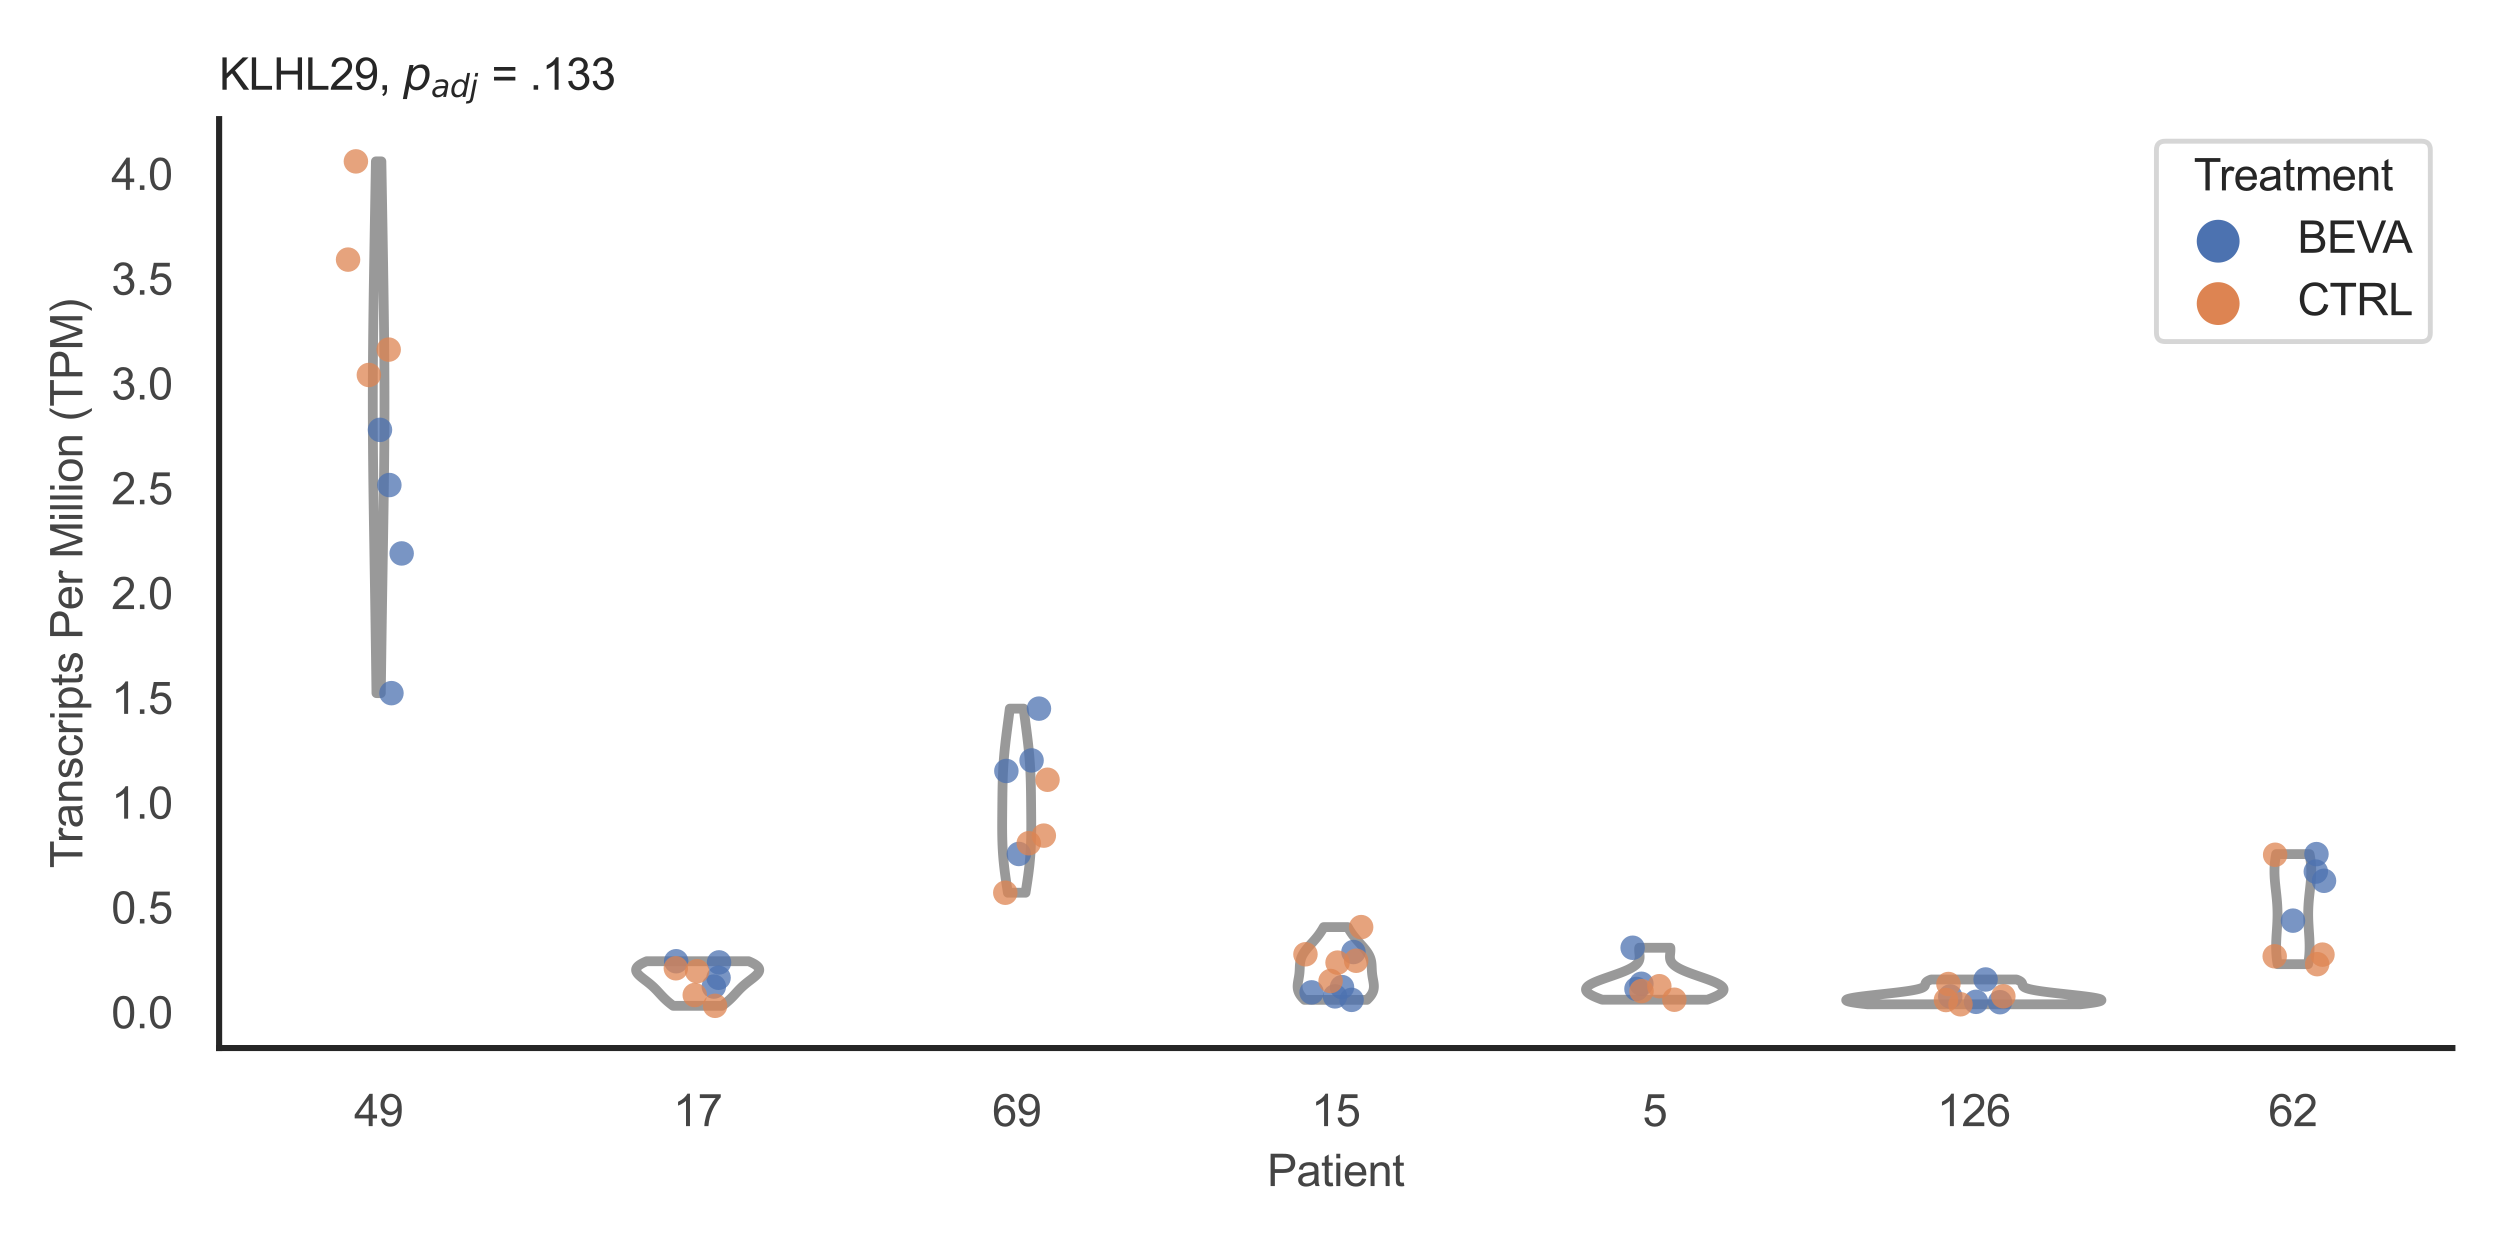 <?xml version="1.0" encoding="utf-8" standalone="no"?>
<!DOCTYPE svg PUBLIC "-//W3C//DTD SVG 1.1//EN"
  "http://www.w3.org/Graphics/SVG/1.1/DTD/svg11.dtd">
<svg xmlns:xlink="http://www.w3.org/1999/xlink" width="510.236pt" height="255.118pt" viewBox="0 0 510.236 255.118" xmlns="http://www.w3.org/2000/svg" version="1.1">
 <defs>
  <style type="text/css">*{stroke-linejoin: round; stroke-linecap: butt}</style>
 </defs>
 <g id="figure_1">
  <g id="patch_1">
   <path d="M 0 255.118 
L 510.236 255.118 
L 510.236 0 
L 0 0 
z
" style="fill: #ffffff"/>
  </g>
  <g id="axes_1">
   <g id="patch_2">
    <path d="M 44.72 213.898 
L 500.516 213.898 
L 500.516 24.32 
L 44.72 24.32 
z
" style="fill: #ffffff"/>
   </g>
   <g id="matplotlib.axis_1">
    <g id="xtick_1">
     <g id="text_1">
      <!-- 49 -->
      <g style="fill: #444444" transform="translate(72.272 229.84)scale(0.09 -0.09)">
       <defs>
        <path id="ArialMT-34" d="M 2069 0 
L 2069 1097 
L 81 1097 
L 81 1613 
L 2172 4581 
L 2631 4581 
L 2631 1613 
L 3250 1613 
L 3250 1097 
L 2631 1097 
L 2631 0 
L 2069 0 
z
M 2069 1613 
L 2069 3678 
L 634 1613 
L 2069 1613 
z
" transform="scale(0.016)"/>
        <path id="ArialMT-39" d="M 350 1059 
L 891 1109 
Q 959 728 1153 556 
Q 1347 384 1650 384 
Q 1909 384 2104 503 
Q 2300 622 2425 820 
Q 2550 1019 2634 1356 
Q 2719 1694 2719 2044 
Q 2719 2081 2716 2156 
Q 2547 1888 2255 1720 
Q 1963 1553 1622 1553 
Q 1053 1553 659 1965 
Q 266 2378 266 3053 
Q 266 3750 677 4175 
Q 1088 4600 1706 4600 
Q 2153 4600 2523 4359 
Q 2894 4119 3086 3673 
Q 3278 3228 3278 2384 
Q 3278 1506 3087 986 
Q 2897 466 2520 194 
Q 2144 -78 1638 -78 
Q 1100 -78 759 220 
Q 419 519 350 1059 
z
M 2653 3081 
Q 2653 3566 2395 3850 
Q 2138 4134 1775 4134 
Q 1400 4134 1122 3828 
Q 844 3522 844 3034 
Q 844 2597 1108 2323 
Q 1372 2050 1759 2050 
Q 2150 2050 2401 2323 
Q 2653 2597 2653 3081 
z
" transform="scale(0.016)"/>
       </defs>
       <use xlink:href="#ArialMT-34"/>
       <use xlink:href="#ArialMT-39" x="55.615"/>
      </g>
     </g>
    </g>
    <g id="xtick_2">
     <g id="text_2">
      <!-- 17 -->
      <g style="fill: #444444" transform="translate(137.386 229.84)scale(0.09 -0.09)">
       <defs>
        <path id="ArialMT-31" d="M 2384 0 
L 1822 0 
L 1822 3584 
Q 1619 3391 1289 3197 
Q 959 3003 697 2906 
L 697 3450 
Q 1169 3672 1522 3987 
Q 1875 4303 2022 4600 
L 2384 4600 
L 2384 0 
z
" transform="scale(0.016)"/>
        <path id="ArialMT-37" d="M 303 3981 
L 303 4522 
L 3269 4522 
L 3269 4084 
Q 2831 3619 2401 2847 
Q 1972 2075 1738 1259 
Q 1569 684 1522 0 
L 944 0 
Q 953 541 1156 1306 
Q 1359 2072 1739 2783 
Q 2119 3494 2547 3981 
L 303 3981 
z
" transform="scale(0.016)"/>
       </defs>
       <use xlink:href="#ArialMT-31"/>
       <use xlink:href="#ArialMT-37" x="55.615"/>
      </g>
     </g>
    </g>
    <g id="xtick_3">
     <g id="text_3">
      <!-- 69 -->
      <g style="fill: #444444" transform="translate(202.5 229.84)scale(0.09 -0.09)">
       <defs>
        <path id="ArialMT-36" d="M 3184 3459 
L 2625 3416 
Q 2550 3747 2413 3897 
Q 2184 4138 1850 4138 
Q 1581 4138 1378 3988 
Q 1113 3794 959 3422 
Q 806 3050 800 2363 
Q 1003 2672 1297 2822 
Q 1591 2972 1913 2972 
Q 2475 2972 2870 2558 
Q 3266 2144 3266 1488 
Q 3266 1056 3080 686 
Q 2894 316 2569 119 
Q 2244 -78 1831 -78 
Q 1128 -78 684 439 
Q 241 956 241 2144 
Q 241 3472 731 4075 
Q 1159 4600 1884 4600 
Q 2425 4600 2770 4297 
Q 3116 3994 3184 3459 
z
M 888 1484 
Q 888 1194 1011 928 
Q 1134 663 1356 523 
Q 1578 384 1822 384 
Q 2178 384 2434 671 
Q 2691 959 2691 1453 
Q 2691 1928 2437 2201 
Q 2184 2475 1800 2475 
Q 1419 2475 1153 2201 
Q 888 1928 888 1484 
z
" transform="scale(0.016)"/>
       </defs>
       <use xlink:href="#ArialMT-36"/>
       <use xlink:href="#ArialMT-39" x="55.615"/>
      </g>
     </g>
    </g>
    <g id="xtick_4">
     <g id="text_4">
      <!-- 15 -->
      <g style="fill: #444444" transform="translate(267.613 229.84)scale(0.09 -0.09)">
       <defs>
        <path id="ArialMT-35" d="M 266 1200 
L 856 1250 
Q 922 819 1161 601 
Q 1400 384 1738 384 
Q 2144 384 2425 690 
Q 2706 997 2706 1503 
Q 2706 1984 2436 2262 
Q 2166 2541 1728 2541 
Q 1456 2541 1237 2417 
Q 1019 2294 894 2097 
L 366 2166 
L 809 4519 
L 3088 4519 
L 3088 3981 
L 1259 3981 
L 1013 2750 
Q 1425 3038 1878 3038 
Q 2478 3038 2890 2622 
Q 3303 2206 3303 1553 
Q 3303 931 2941 478 
Q 2500 -78 1738 -78 
Q 1113 -78 717 272 
Q 322 622 266 1200 
z
" transform="scale(0.016)"/>
       </defs>
       <use xlink:href="#ArialMT-31"/>
       <use xlink:href="#ArialMT-35" x="55.615"/>
      </g>
     </g>
    </g>
    <g id="xtick_5">
     <g id="text_5">
      <!-- 5 -->
      <g style="fill: #444444" transform="translate(335.229 229.84)scale(0.09 -0.09)">
       <use xlink:href="#ArialMT-35"/>
      </g>
     </g>
    </g>
    <g id="xtick_6">
     <g id="text_6">
      <!-- 126 -->
      <g style="fill: #444444" transform="translate(395.338 229.84)scale(0.09 -0.09)">
       <defs>
        <path id="ArialMT-32" d="M 3222 541 
L 3222 0 
L 194 0 
Q 188 203 259 391 
Q 375 700 629 1000 
Q 884 1300 1366 1694 
Q 2113 2306 2375 2664 
Q 2638 3022 2638 3341 
Q 2638 3675 2398 3904 
Q 2159 4134 1775 4134 
Q 1369 4134 1125 3890 
Q 881 3647 878 3216 
L 300 3275 
Q 359 3922 746 4261 
Q 1134 4600 1788 4600 
Q 2447 4600 2831 4234 
Q 3216 3869 3216 3328 
Q 3216 3053 3103 2787 
Q 2991 2522 2730 2228 
Q 2469 1934 1863 1422 
Q 1356 997 1212 845 
Q 1069 694 975 541 
L 3222 541 
z
" transform="scale(0.016)"/>
       </defs>
       <use xlink:href="#ArialMT-31"/>
       <use xlink:href="#ArialMT-32" x="55.615"/>
       <use xlink:href="#ArialMT-36" x="111.23"/>
      </g>
     </g>
    </g>
    <g id="xtick_7">
     <g id="text_7">
      <!-- 62 -->
      <g style="fill: #444444" transform="translate(462.955 229.84)scale(0.09 -0.09)">
       <use xlink:href="#ArialMT-36"/>
       <use xlink:href="#ArialMT-32" x="55.615"/>
      </g>
     </g>
    </g>
    <g id="text_8">
     <!-- Patient -->
     <g style="fill: #444444" transform="translate(258.609 242.071)scale(0.09 -0.09)">
      <defs>
       <path id="ArialMT-50" d="M 494 0 
L 494 4581 
L 2222 4581 
Q 2678 4581 2919 4538 
Q 3256 4481 3484 4323 
Q 3713 4166 3852 3881 
Q 3991 3597 3991 3256 
Q 3991 2672 3619 2267 
Q 3247 1863 2275 1863 
L 1100 1863 
L 1100 0 
L 494 0 
z
M 1100 2403 
L 2284 2403 
Q 2872 2403 3119 2622 
Q 3366 2841 3366 3238 
Q 3366 3525 3220 3729 
Q 3075 3934 2838 4000 
Q 2684 4041 2272 4041 
L 1100 4041 
L 1100 2403 
z
" transform="scale(0.016)"/>
       <path id="ArialMT-61" d="M 2588 409 
Q 2275 144 1986 34 
Q 1697 -75 1366 -75 
Q 819 -75 525 192 
Q 231 459 231 875 
Q 231 1119 342 1320 
Q 453 1522 633 1644 
Q 813 1766 1038 1828 
Q 1203 1872 1538 1913 
Q 2219 1994 2541 2106 
Q 2544 2222 2544 2253 
Q 2544 2597 2384 2738 
Q 2169 2928 1744 2928 
Q 1347 2928 1158 2789 
Q 969 2650 878 2297 
L 328 2372 
Q 403 2725 575 2942 
Q 747 3159 1072 3276 
Q 1397 3394 1825 3394 
Q 2250 3394 2515 3294 
Q 2781 3194 2906 3042 
Q 3031 2891 3081 2659 
Q 3109 2516 3109 2141 
L 3109 1391 
Q 3109 606 3145 398 
Q 3181 191 3288 0 
L 2700 0 
Q 2613 175 2588 409 
z
M 2541 1666 
Q 2234 1541 1622 1453 
Q 1275 1403 1131 1340 
Q 988 1278 909 1158 
Q 831 1038 831 891 
Q 831 666 1001 516 
Q 1172 366 1500 366 
Q 1825 366 2078 508 
Q 2331 650 2450 897 
Q 2541 1088 2541 1459 
L 2541 1666 
z
" transform="scale(0.016)"/>
       <path id="ArialMT-74" d="M 1650 503 
L 1731 6 
Q 1494 -44 1306 -44 
Q 1000 -44 831 53 
Q 663 150 594 308 
Q 525 466 525 972 
L 525 2881 
L 113 2881 
L 113 3319 
L 525 3319 
L 525 4141 
L 1084 4478 
L 1084 3319 
L 1650 3319 
L 1650 2881 
L 1084 2881 
L 1084 941 
Q 1084 700 1114 631 
Q 1144 563 1211 522 
Q 1278 481 1403 481 
Q 1497 481 1650 503 
z
" transform="scale(0.016)"/>
       <path id="ArialMT-69" d="M 425 3934 
L 425 4581 
L 988 4581 
L 988 3934 
L 425 3934 
z
M 425 0 
L 425 3319 
L 988 3319 
L 988 0 
L 425 0 
z
" transform="scale(0.016)"/>
       <path id="ArialMT-65" d="M 2694 1069 
L 3275 997 
Q 3138 488 2766 206 
Q 2394 -75 1816 -75 
Q 1088 -75 661 373 
Q 234 822 234 1631 
Q 234 2469 665 2931 
Q 1097 3394 1784 3394 
Q 2450 3394 2872 2941 
Q 3294 2488 3294 1666 
Q 3294 1616 3291 1516 
L 816 1516 
Q 847 969 1125 678 
Q 1403 388 1819 388 
Q 2128 388 2347 550 
Q 2566 713 2694 1069 
z
M 847 1978 
L 2700 1978 
Q 2663 2397 2488 2606 
Q 2219 2931 1791 2931 
Q 1403 2931 1139 2672 
Q 875 2413 847 1978 
z
" transform="scale(0.016)"/>
       <path id="ArialMT-6e" d="M 422 0 
L 422 3319 
L 928 3319 
L 928 2847 
Q 1294 3394 1984 3394 
Q 2284 3394 2536 3286 
Q 2788 3178 2913 3003 
Q 3038 2828 3088 2588 
Q 3119 2431 3119 2041 
L 3119 0 
L 2556 0 
L 2556 2019 
Q 2556 2363 2490 2533 
Q 2425 2703 2258 2804 
Q 2091 2906 1866 2906 
Q 1506 2906 1245 2678 
Q 984 2450 984 1813 
L 984 0 
L 422 0 
z
" transform="scale(0.016)"/>
      </defs>
      <use xlink:href="#ArialMT-50"/>
      <use xlink:href="#ArialMT-61" x="66.699"/>
      <use xlink:href="#ArialMT-74" x="122.314"/>
      <use xlink:href="#ArialMT-69" x="150.098"/>
      <use xlink:href="#ArialMT-65" x="172.314"/>
      <use xlink:href="#ArialMT-6e" x="227.93"/>
      <use xlink:href="#ArialMT-74" x="283.545"/>
     </g>
    </g>
   </g>
   <g id="matplotlib.axis_2">
    <g id="ytick_1">
     <g id="text_9">
      <!-- 0.0 -->
      <g style="fill: #444444" transform="translate(22.71 209.863)scale(0.09 -0.09)">
       <defs>
        <path id="ArialMT-30" d="M 266 2259 
Q 266 3072 433 3567 
Q 600 4063 929 4331 
Q 1259 4600 1759 4600 
Q 2128 4600 2406 4451 
Q 2684 4303 2865 4023 
Q 3047 3744 3150 3342 
Q 3253 2941 3253 2259 
Q 3253 1453 3087 958 
Q 2922 463 2592 192 
Q 2263 -78 1759 -78 
Q 1097 -78 719 397 
Q 266 969 266 2259 
z
M 844 2259 
Q 844 1131 1108 757 
Q 1372 384 1759 384 
Q 2147 384 2411 759 
Q 2675 1134 2675 2259 
Q 2675 3391 2411 3762 
Q 2147 4134 1753 4134 
Q 1366 4134 1134 3806 
Q 844 3388 844 2259 
z
" transform="scale(0.016)"/>
        <path id="ArialMT-2e" d="M 581 0 
L 581 641 
L 1222 641 
L 1222 0 
L 581 0 
z
" transform="scale(0.016)"/>
       </defs>
       <use xlink:href="#ArialMT-30"/>
       <use xlink:href="#ArialMT-2e" x="55.615"/>
       <use xlink:href="#ArialMT-30" x="83.398"/>
      </g>
     </g>
    </g>
    <g id="ytick_2">
     <g id="text_10">
      <!-- 0.5 -->
      <g style="fill: #444444" transform="translate(22.71 188.475)scale(0.09 -0.09)">
       <use xlink:href="#ArialMT-30"/>
       <use xlink:href="#ArialMT-2e" x="55.615"/>
       <use xlink:href="#ArialMT-35" x="83.398"/>
      </g>
     </g>
    </g>
    <g id="ytick_3">
     <g id="text_11">
      <!-- 1.0 -->
      <g style="fill: #444444" transform="translate(22.71 167.086)scale(0.09 -0.09)">
       <use xlink:href="#ArialMT-31"/>
       <use xlink:href="#ArialMT-2e" x="55.615"/>
       <use xlink:href="#ArialMT-30" x="83.398"/>
      </g>
     </g>
    </g>
    <g id="ytick_4">
     <g id="text_12">
      <!-- 1.5 -->
      <g style="fill: #444444" transform="translate(22.71 145.698)scale(0.09 -0.09)">
       <use xlink:href="#ArialMT-31"/>
       <use xlink:href="#ArialMT-2e" x="55.615"/>
       <use xlink:href="#ArialMT-35" x="83.398"/>
      </g>
     </g>
    </g>
    <g id="ytick_5">
     <g id="text_13">
      <!-- 2.0 -->
      <g style="fill: #444444" transform="translate(22.71 124.31)scale(0.09 -0.09)">
       <use xlink:href="#ArialMT-32"/>
       <use xlink:href="#ArialMT-2e" x="55.615"/>
       <use xlink:href="#ArialMT-30" x="83.398"/>
      </g>
     </g>
    </g>
    <g id="ytick_6">
     <g id="text_14">
      <!-- 2.5 -->
      <g style="fill: #444444" transform="translate(22.71 102.922)scale(0.09 -0.09)">
       <use xlink:href="#ArialMT-32"/>
       <use xlink:href="#ArialMT-2e" x="55.615"/>
       <use xlink:href="#ArialMT-35" x="83.398"/>
      </g>
     </g>
    </g>
    <g id="ytick_7">
     <g id="text_15">
      <!-- 3.0 -->
      <g style="fill: #444444" transform="translate(22.71 81.533)scale(0.09 -0.09)">
       <defs>
        <path id="ArialMT-33" d="M 269 1209 
L 831 1284 
Q 928 806 1161 595 
Q 1394 384 1728 384 
Q 2125 384 2398 659 
Q 2672 934 2672 1341 
Q 2672 1728 2419 1979 
Q 2166 2231 1775 2231 
Q 1616 2231 1378 2169 
L 1441 2663 
Q 1497 2656 1531 2656 
Q 1891 2656 2178 2843 
Q 2466 3031 2466 3422 
Q 2466 3731 2256 3934 
Q 2047 4138 1716 4138 
Q 1388 4138 1169 3931 
Q 950 3725 888 3313 
L 325 3413 
Q 428 3978 793 4289 
Q 1159 4600 1703 4600 
Q 2078 4600 2393 4439 
Q 2709 4278 2876 4000 
Q 3044 3722 3044 3409 
Q 3044 3113 2884 2869 
Q 2725 2625 2413 2481 
Q 2819 2388 3044 2092 
Q 3269 1797 3269 1353 
Q 3269 753 2831 336 
Q 2394 -81 1725 -81 
Q 1122 -81 723 278 
Q 325 638 269 1209 
z
" transform="scale(0.016)"/>
       </defs>
       <use xlink:href="#ArialMT-33"/>
       <use xlink:href="#ArialMT-2e" x="55.615"/>
       <use xlink:href="#ArialMT-30" x="83.398"/>
      </g>
     </g>
    </g>
    <g id="ytick_8">
     <g id="text_16">
      <!-- 3.5 -->
      <g style="fill: #444444" transform="translate(22.71 60.145)scale(0.09 -0.09)">
       <use xlink:href="#ArialMT-33"/>
       <use xlink:href="#ArialMT-2e" x="55.615"/>
       <use xlink:href="#ArialMT-35" x="83.398"/>
      </g>
     </g>
    </g>
    <g id="ytick_9">
     <g id="text_17">
      <!-- 4.0 -->
      <g style="fill: #444444" transform="translate(22.71 38.757)scale(0.09 -0.09)">
       <use xlink:href="#ArialMT-34"/>
       <use xlink:href="#ArialMT-2e" x="55.615"/>
       <use xlink:href="#ArialMT-30" x="83.398"/>
      </g>
     </g>
    </g>
    <g id="text_18">
     <!-- Transcripts Per Million (TPM) -->
     <g style="fill: #444444" transform="translate(16.816 177.194)rotate(-90)scale(0.09 -0.09)">
      <defs>
       <path id="ArialMT-54" d="M 1659 0 
L 1659 4041 
L 150 4041 
L 150 4581 
L 3781 4581 
L 3781 4041 
L 2266 4041 
L 2266 0 
L 1659 0 
z
" transform="scale(0.016)"/>
       <path id="ArialMT-72" d="M 416 0 
L 416 3319 
L 922 3319 
L 922 2816 
Q 1116 3169 1280 3281 
Q 1444 3394 1641 3394 
Q 1925 3394 2219 3213 
L 2025 2691 
Q 1819 2813 1613 2813 
Q 1428 2813 1281 2702 
Q 1134 2591 1072 2394 
Q 978 2094 978 1738 
L 978 0 
L 416 0 
z
" transform="scale(0.016)"/>
       <path id="ArialMT-73" d="M 197 991 
L 753 1078 
Q 800 744 1014 566 
Q 1228 388 1613 388 
Q 2000 388 2187 545 
Q 2375 703 2375 916 
Q 2375 1106 2209 1216 
Q 2094 1291 1634 1406 
Q 1016 1563 777 1677 
Q 538 1791 414 1992 
Q 291 2194 291 2438 
Q 291 2659 392 2848 
Q 494 3038 669 3163 
Q 800 3259 1026 3326 
Q 1253 3394 1513 3394 
Q 1903 3394 2198 3281 
Q 2494 3169 2634 2976 
Q 2775 2784 2828 2463 
L 2278 2388 
Q 2241 2644 2061 2787 
Q 1881 2931 1553 2931 
Q 1166 2931 1000 2803 
Q 834 2675 834 2503 
Q 834 2394 903 2306 
Q 972 2216 1119 2156 
Q 1203 2125 1616 2013 
Q 2213 1853 2448 1751 
Q 2684 1650 2818 1456 
Q 2953 1263 2953 975 
Q 2953 694 2789 445 
Q 2625 197 2315 61 
Q 2006 -75 1616 -75 
Q 969 -75 630 194 
Q 291 463 197 991 
z
" transform="scale(0.016)"/>
       <path id="ArialMT-63" d="M 2588 1216 
L 3141 1144 
Q 3050 572 2676 248 
Q 2303 -75 1759 -75 
Q 1078 -75 664 370 
Q 250 816 250 1647 
Q 250 2184 428 2587 
Q 606 2991 970 3192 
Q 1334 3394 1763 3394 
Q 2303 3394 2647 3120 
Q 2991 2847 3088 2344 
L 2541 2259 
Q 2463 2594 2264 2762 
Q 2066 2931 1784 2931 
Q 1359 2931 1093 2626 
Q 828 2322 828 1663 
Q 828 994 1084 691 
Q 1341 388 1753 388 
Q 2084 388 2306 591 
Q 2528 794 2588 1216 
z
" transform="scale(0.016)"/>
       <path id="ArialMT-70" d="M 422 -1272 
L 422 3319 
L 934 3319 
L 934 2888 
Q 1116 3141 1344 3267 
Q 1572 3394 1897 3394 
Q 2322 3394 2647 3175 
Q 2972 2956 3137 2557 
Q 3303 2159 3303 1684 
Q 3303 1175 3120 767 
Q 2938 359 2589 142 
Q 2241 -75 1856 -75 
Q 1575 -75 1351 44 
Q 1128 163 984 344 
L 984 -1272 
L 422 -1272 
z
M 931 1641 
Q 931 1000 1190 694 
Q 1450 388 1819 388 
Q 2194 388 2461 705 
Q 2728 1022 2728 1688 
Q 2728 2322 2467 2637 
Q 2206 2953 1844 2953 
Q 1484 2953 1207 2617 
Q 931 2281 931 1641 
z
" transform="scale(0.016)"/>
       <path id="ArialMT-20" transform="scale(0.016)"/>
       <path id="ArialMT-4d" d="M 475 0 
L 475 4581 
L 1388 4581 
L 2472 1338 
Q 2622 884 2691 659 
Q 2769 909 2934 1394 
L 4031 4581 
L 4847 4581 
L 4847 0 
L 4263 0 
L 4263 3834 
L 2931 0 
L 2384 0 
L 1059 3900 
L 1059 0 
L 475 0 
z
" transform="scale(0.016)"/>
       <path id="ArialMT-6c" d="M 409 0 
L 409 4581 
L 972 4581 
L 972 0 
L 409 0 
z
" transform="scale(0.016)"/>
       <path id="ArialMT-6f" d="M 213 1659 
Q 213 2581 725 3025 
Q 1153 3394 1769 3394 
Q 2453 3394 2887 2945 
Q 3322 2497 3322 1706 
Q 3322 1066 3130 698 
Q 2938 331 2570 128 
Q 2203 -75 1769 -75 
Q 1072 -75 642 372 
Q 213 819 213 1659 
z
M 791 1659 
Q 791 1022 1069 705 
Q 1347 388 1769 388 
Q 2188 388 2466 706 
Q 2744 1025 2744 1678 
Q 2744 2294 2464 2611 
Q 2184 2928 1769 2928 
Q 1347 2928 1069 2612 
Q 791 2297 791 1659 
z
" transform="scale(0.016)"/>
       <path id="ArialMT-28" d="M 1497 -1347 
Q 1031 -759 709 28 
Q 388 816 388 1659 
Q 388 2403 628 3084 
Q 909 3875 1497 4659 
L 1900 4659 
Q 1522 4009 1400 3731 
Q 1209 3300 1100 2831 
Q 966 2247 966 1656 
Q 966 153 1900 -1347 
L 1497 -1347 
z
" transform="scale(0.016)"/>
       <path id="ArialMT-29" d="M 791 -1347 
L 388 -1347 
Q 1322 153 1322 1656 
Q 1322 2244 1188 2822 
Q 1081 3291 891 3722 
Q 769 4003 388 4659 
L 791 4659 
Q 1378 3875 1659 3084 
Q 1900 2403 1900 1659 
Q 1900 816 1576 28 
Q 1253 -759 791 -1347 
z
" transform="scale(0.016)"/>
      </defs>
      <use xlink:href="#ArialMT-54"/>
      <use xlink:href="#ArialMT-72" x="57.334"/>
      <use xlink:href="#ArialMT-61" x="90.635"/>
      <use xlink:href="#ArialMT-6e" x="146.25"/>
      <use xlink:href="#ArialMT-73" x="201.865"/>
      <use xlink:href="#ArialMT-63" x="251.865"/>
      <use xlink:href="#ArialMT-72" x="301.865"/>
      <use xlink:href="#ArialMT-69" x="335.166"/>
      <use xlink:href="#ArialMT-70" x="357.383"/>
      <use xlink:href="#ArialMT-74" x="412.998"/>
      <use xlink:href="#ArialMT-73" x="440.781"/>
      <use xlink:href="#ArialMT-20" x="490.781"/>
      <use xlink:href="#ArialMT-50" x="518.564"/>
      <use xlink:href="#ArialMT-65" x="585.264"/>
      <use xlink:href="#ArialMT-72" x="640.879"/>
      <use xlink:href="#ArialMT-20" x="674.18"/>
      <use xlink:href="#ArialMT-4d" x="701.963"/>
      <use xlink:href="#ArialMT-69" x="785.264"/>
      <use xlink:href="#ArialMT-6c" x="807.48"/>
      <use xlink:href="#ArialMT-6c" x="829.697"/>
      <use xlink:href="#ArialMT-69" x="851.914"/>
      <use xlink:href="#ArialMT-6f" x="874.131"/>
      <use xlink:href="#ArialMT-6e" x="929.746"/>
      <use xlink:href="#ArialMT-20" x="985.361"/>
      <use xlink:href="#ArialMT-28" x="1013.145"/>
      <use xlink:href="#ArialMT-54" x="1046.445"/>
      <use xlink:href="#ArialMT-50" x="1107.529"/>
      <use xlink:href="#ArialMT-4d" x="1174.229"/>
      <use xlink:href="#ArialMT-29" x="1257.529"/>
     </g>
    </g>
   </g>
   <g id="PolyCollection_1">
    <defs>
     <path id="m8cecacfce8" d="M 77.724 -113.652 
L 76.83 -113.652 
L 76.816 -114.748 
L 76.802 -115.845 
L 76.787 -116.941 
L 76.773 -118.037 
L 76.758 -119.133 
L 76.744 -120.23 
L 76.729 -121.326 
L 76.714 -122.422 
L 76.698 -123.518 
L 76.683 -124.615 
L 76.667 -125.711 
L 76.652 -126.807 
L 76.636 -127.903 
L 76.619 -129 
L 76.603 -130.096 
L 76.586 -131.192 
L 76.57 -132.288 
L 76.553 -133.385 
L 76.535 -134.481 
L 76.518 -135.577 
L 76.501 -136.673 
L 76.483 -137.77 
L 76.465 -138.866 
L 76.447 -139.962 
L 76.429 -141.058 
L 76.412 -142.155 
L 76.394 -143.251 
L 76.376 -144.347 
L 76.358 -145.443 
L 76.341 -146.54 
L 76.323 -147.636 
L 76.306 -148.732 
L 76.289 -149.828 
L 76.273 -150.925 
L 76.257 -152.021 
L 76.241 -153.117 
L 76.226 -154.213 
L 76.211 -155.31 
L 76.197 -156.406 
L 76.183 -157.502 
L 76.171 -158.598 
L 76.159 -159.695 
L 76.147 -160.791 
L 76.137 -161.887 
L 76.127 -162.983 
L 76.119 -164.08 
L 76.111 -165.176 
L 76.104 -166.272 
L 76.098 -167.368 
L 76.094 -168.465 
L 76.09 -169.561 
L 76.087 -170.657 
L 76.085 -171.753 
L 76.085 -172.85 
L 76.085 -173.946 
L 76.086 -175.042 
L 76.089 -176.138 
L 76.092 -177.235 
L 76.097 -178.331 
L 76.102 -179.427 
L 76.108 -180.523 
L 76.116 -181.62 
L 76.124 -182.716 
L 76.133 -183.812 
L 76.143 -184.908 
L 76.153 -186.005 
L 76.165 -187.101 
L 76.177 -188.197 
L 76.19 -189.293 
L 76.203 -190.39 
L 76.217 -191.486 
L 76.232 -192.582 
L 76.247 -193.678 
L 76.262 -194.775 
L 76.278 -195.871 
L 76.295 -196.967 
L 76.311 -198.063 
L 76.328 -199.16 
L 76.346 -200.256 
L 76.363 -201.352 
L 76.381 -202.448 
L 76.399 -203.545 
L 76.417 -204.641 
L 76.435 -205.737 
L 76.454 -206.833 
L 76.472 -207.93 
L 76.491 -209.026 
L 76.51 -210.122 
L 76.529 -211.218 
L 76.547 -212.315 
L 76.566 -213.411 
L 76.585 -214.507 
L 76.604 -215.603 
L 76.623 -216.7 
L 76.642 -217.796 
L 76.661 -218.892 
L 76.68 -219.988 
L 76.699 -221.085 
L 76.717 -222.181 
L 77.836 -222.181 
L 77.836 -222.181 
L 77.855 -221.085 
L 77.874 -219.988 
L 77.893 -218.892 
L 77.912 -217.796 
L 77.931 -216.7 
L 77.95 -215.603 
L 77.969 -214.507 
L 77.988 -213.411 
L 78.006 -212.315 
L 78.025 -211.218 
L 78.044 -210.122 
L 78.063 -209.026 
L 78.081 -207.93 
L 78.1 -206.833 
L 78.118 -205.737 
L 78.137 -204.641 
L 78.155 -203.545 
L 78.173 -202.448 
L 78.191 -201.352 
L 78.208 -200.256 
L 78.225 -199.16 
L 78.242 -198.063 
L 78.259 -196.967 
L 78.276 -195.871 
L 78.291 -194.775 
L 78.307 -193.678 
L 78.322 -192.582 
L 78.337 -191.486 
L 78.351 -190.39 
L 78.364 -189.293 
L 78.377 -188.197 
L 78.389 -187.101 
L 78.4 -186.005 
L 78.411 -184.908 
L 78.421 -183.812 
L 78.43 -182.716 
L 78.438 -181.62 
L 78.445 -180.523 
L 78.452 -179.427 
L 78.457 -178.331 
L 78.462 -177.235 
L 78.465 -176.138 
L 78.467 -175.042 
L 78.469 -173.946 
L 78.469 -172.85 
L 78.468 -171.753 
L 78.467 -170.657 
L 78.464 -169.561 
L 78.46 -168.465 
L 78.455 -167.368 
L 78.45 -166.272 
L 78.443 -165.176 
L 78.435 -164.08 
L 78.426 -162.983 
L 78.417 -161.887 
L 78.406 -160.791 
L 78.395 -159.695 
L 78.383 -158.598 
L 78.37 -157.502 
L 78.357 -156.406 
L 78.343 -155.31 
L 78.328 -154.213 
L 78.313 -153.117 
L 78.297 -152.021 
L 78.281 -150.925 
L 78.264 -149.828 
L 78.248 -148.732 
L 78.23 -147.636 
L 78.213 -146.54 
L 78.196 -145.443 
L 78.178 -144.347 
L 78.16 -143.251 
L 78.142 -142.155 
L 78.124 -141.058 
L 78.106 -139.962 
L 78.089 -138.866 
L 78.071 -137.77 
L 78.053 -136.673 
L 78.036 -135.577 
L 78.018 -134.481 
L 78.001 -133.385 
L 77.984 -132.288 
L 77.967 -131.192 
L 77.951 -130.096 
L 77.934 -129 
L 77.918 -127.903 
L 77.902 -126.807 
L 77.886 -125.711 
L 77.871 -124.615 
L 77.855 -123.518 
L 77.84 -122.422 
L 77.825 -121.326 
L 77.81 -120.23 
L 77.796 -119.133 
L 77.781 -118.037 
L 77.766 -116.941 
L 77.752 -115.845 
L 77.738 -114.748 
L 77.724 -113.652 
z
" style="stroke: #999999; stroke-width: 2"/>
    </defs>
    <g clip-path="url(#p394ec99613)">
     <use xlink:href="#m8cecacfce8" x="0" y="255.118" style="fill: #ffffff; stroke: #999999; stroke-width: 2"/>
    </g>
   </g>
   <g id="PolyCollection_2">
    <defs>
     <path id="mda88eaed53" d="M 147.392 -49.837 
L 137.389 -49.837 
L 137.266 -49.929 
L 137.145 -50.021 
L 137.025 -50.113 
L 136.908 -50.205 
L 136.791 -50.297 
L 136.677 -50.389 
L 136.565 -50.48 
L 136.454 -50.572 
L 136.346 -50.664 
L 136.239 -50.756 
L 136.134 -50.848 
L 136.032 -50.94 
L 135.931 -51.032 
L 135.832 -51.124 
L 135.734 -51.216 
L 135.638 -51.308 
L 135.544 -51.399 
L 135.452 -51.491 
L 135.361 -51.583 
L 135.271 -51.675 
L 135.182 -51.767 
L 135.095 -51.859 
L 135.008 -51.951 
L 134.922 -52.043 
L 134.837 -52.135 
L 134.752 -52.227 
L 134.667 -52.318 
L 134.583 -52.41 
L 134.499 -52.502 
L 134.414 -52.594 
L 134.329 -52.686 
L 134.244 -52.778 
L 134.158 -52.87 
L 134.072 -52.962 
L 133.984 -53.054 
L 133.895 -53.145 
L 133.805 -53.237 
L 133.714 -53.329 
L 133.621 -53.421 
L 133.527 -53.513 
L 133.431 -53.605 
L 133.333 -53.697 
L 133.233 -53.789 
L 133.132 -53.881 
L 133.028 -53.973 
L 132.923 -54.064 
L 132.816 -54.156 
L 132.707 -54.248 
L 132.596 -54.34 
L 132.484 -54.432 
L 132.37 -54.524 
L 132.254 -54.616 
L 132.138 -54.708 
L 132.02 -54.8 
L 131.901 -54.892 
L 131.782 -54.983 
L 131.663 -55.075 
L 131.543 -55.167 
L 131.424 -55.259 
L 131.306 -55.351 
L 131.188 -55.443 
L 131.073 -55.535 
L 130.959 -55.627 
L 130.848 -55.719 
L 130.739 -55.811 
L 130.635 -55.902 
L 130.534 -55.994 
L 130.437 -56.086 
L 130.346 -56.178 
L 130.26 -56.27 
L 130.18 -56.362 
L 130.107 -56.454 
L 130.041 -56.546 
L 129.982 -56.638 
L 129.932 -56.729 
L 129.891 -56.821 
L 129.859 -56.913 
L 129.836 -57.005 
L 129.824 -57.097 
L 129.822 -57.189 
L 129.83 -57.281 
L 129.85 -57.373 
L 129.882 -57.465 
L 129.925 -57.557 
L 129.98 -57.648 
L 130.047 -57.74 
L 130.126 -57.832 
L 130.217 -57.924 
L 130.321 -58.016 
L 130.436 -58.108 
L 130.564 -58.2 
L 130.703 -58.292 
L 130.854 -58.384 
L 131.016 -58.476 
L 131.189 -58.567 
L 131.373 -58.659 
L 131.567 -58.751 
L 131.771 -58.843 
L 131.984 -58.935 
L 152.797 -58.935 
L 152.797 -58.935 
L 153.01 -58.843 
L 153.214 -58.751 
L 153.408 -58.659 
L 153.592 -58.567 
L 153.765 -58.476 
L 153.927 -58.384 
L 154.078 -58.292 
L 154.218 -58.2 
L 154.345 -58.108 
L 154.461 -58.016 
L 154.564 -57.924 
L 154.655 -57.832 
L 154.734 -57.74 
L 154.801 -57.648 
L 154.856 -57.557 
L 154.899 -57.465 
L 154.931 -57.373 
L 154.951 -57.281 
L 154.96 -57.189 
L 154.958 -57.097 
L 154.945 -57.005 
L 154.923 -56.913 
L 154.89 -56.821 
L 154.849 -56.729 
L 154.799 -56.638 
L 154.74 -56.546 
L 154.674 -56.454 
L 154.601 -56.362 
L 154.521 -56.27 
L 154.436 -56.178 
L 154.344 -56.086 
L 154.248 -55.994 
L 154.147 -55.902 
L 154.042 -55.811 
L 153.933 -55.719 
L 153.822 -55.627 
L 153.708 -55.535 
L 153.593 -55.443 
L 153.476 -55.351 
L 153.357 -55.259 
L 153.238 -55.167 
L 153.119 -55.075 
L 152.999 -54.983 
L 152.88 -54.892 
L 152.761 -54.8 
L 152.644 -54.708 
L 152.527 -54.616 
L 152.411 -54.524 
L 152.297 -54.432 
L 152.185 -54.34 
L 152.074 -54.248 
L 151.965 -54.156 
L 151.858 -54.064 
L 151.753 -53.973 
L 151.649 -53.881 
L 151.548 -53.789 
L 151.448 -53.697 
L 151.351 -53.605 
L 151.255 -53.513 
L 151.16 -53.421 
L 151.067 -53.329 
L 150.976 -53.237 
L 150.886 -53.145 
L 150.797 -53.054 
L 150.71 -52.962 
L 150.623 -52.87 
L 150.537 -52.778 
L 150.452 -52.686 
L 150.367 -52.594 
L 150.283 -52.502 
L 150.198 -52.41 
L 150.114 -52.318 
L 150.029 -52.227 
L 149.945 -52.135 
L 149.859 -52.043 
L 149.773 -51.951 
L 149.687 -51.859 
L 149.599 -51.767 
L 149.51 -51.675 
L 149.421 -51.583 
L 149.329 -51.491 
L 149.237 -51.399 
L 149.143 -51.308 
L 149.047 -51.216 
L 148.95 -51.124 
L 148.851 -51.032 
L 148.75 -50.94 
L 148.647 -50.848 
L 148.542 -50.756 
L 148.436 -50.664 
L 148.327 -50.572 
L 148.216 -50.48 
L 148.104 -50.389 
L 147.99 -50.297 
L 147.874 -50.205 
L 147.756 -50.113 
L 147.636 -50.021 
L 147.515 -49.929 
L 147.392 -49.837 
z
" style="stroke: #999999; stroke-width: 2"/>
    </defs>
    <g clip-path="url(#p394ec99613)">
     <use xlink:href="#mda88eaed53" x="0" y="255.118" style="fill: #ffffff; stroke: #999999; stroke-width: 2"/>
    </g>
   </g>
   <g id="PolyCollection_3">
    <defs>
     <path id="m0f55c1d9a3" d="M 209.307 -72.917 
L 205.702 -72.917 
L 205.641 -73.297 
L 205.581 -73.676 
L 205.522 -74.056 
L 205.463 -74.435 
L 205.405 -74.815 
L 205.348 -75.194 
L 205.292 -75.574 
L 205.237 -75.954 
L 205.184 -76.333 
L 205.133 -76.713 
L 205.083 -77.092 
L 205.035 -77.472 
L 204.989 -77.851 
L 204.946 -78.231 
L 204.904 -78.61 
L 204.864 -78.99 
L 204.827 -79.369 
L 204.792 -79.749 
L 204.76 -80.129 
L 204.73 -80.508 
L 204.702 -80.888 
L 204.677 -81.267 
L 204.654 -81.647 
L 204.634 -82.026 
L 204.616 -82.406 
L 204.599 -82.785 
L 204.586 -83.165 
L 204.574 -83.544 
L 204.564 -83.924 
L 204.555 -84.304 
L 204.549 -84.683 
L 204.544 -85.063 
L 204.54 -85.442 
L 204.538 -85.822 
L 204.536 -86.201 
L 204.536 -86.581 
L 204.537 -86.96 
L 204.538 -87.34 
L 204.54 -87.719 
L 204.542 -88.099 
L 204.545 -88.479 
L 204.548 -88.858 
L 204.551 -89.238 
L 204.554 -89.617 
L 204.558 -89.997 
L 204.562 -90.376 
L 204.565 -90.756 
L 204.569 -91.135 
L 204.573 -91.515 
L 204.577 -91.895 
L 204.581 -92.274 
L 204.586 -92.654 
L 204.591 -93.033 
L 204.596 -93.413 
L 204.602 -93.792 
L 204.608 -94.172 
L 204.616 -94.551 
L 204.624 -94.931 
L 204.633 -95.31 
L 204.643 -95.69 
L 204.654 -96.07 
L 204.667 -96.449 
L 204.681 -96.829 
L 204.697 -97.208 
L 204.714 -97.588 
L 204.733 -97.967 
L 204.753 -98.347 
L 204.775 -98.726 
L 204.799 -99.106 
L 204.825 -99.485 
L 204.853 -99.865 
L 204.882 -100.245 
L 204.914 -100.624 
L 204.947 -101.004 
L 204.981 -101.383 
L 205.018 -101.763 
L 205.056 -102.142 
L 205.095 -102.522 
L 205.136 -102.901 
L 205.178 -103.281 
L 205.221 -103.661 
L 205.266 -104.04 
L 205.311 -104.42 
L 205.358 -104.799 
L 205.405 -105.179 
L 205.453 -105.558 
L 205.501 -105.938 
L 205.55 -106.317 
L 205.599 -106.697 
L 205.649 -107.076 
L 205.699 -107.456 
L 205.748 -107.836 
L 205.798 -108.215 
L 205.848 -108.595 
L 205.897 -108.974 
L 205.947 -109.354 
L 205.996 -109.733 
L 206.045 -110.113 
L 206.093 -110.492 
L 208.916 -110.492 
L 208.916 -110.492 
L 208.964 -110.113 
L 209.013 -109.733 
L 209.062 -109.354 
L 209.111 -108.974 
L 209.161 -108.595 
L 209.211 -108.215 
L 209.26 -107.836 
L 209.31 -107.456 
L 209.36 -107.076 
L 209.409 -106.697 
L 209.459 -106.317 
L 209.508 -105.938 
L 209.556 -105.558 
L 209.604 -105.179 
L 209.651 -104.799 
L 209.697 -104.42 
L 209.743 -104.04 
L 209.787 -103.661 
L 209.831 -103.281 
L 209.873 -102.901 
L 209.914 -102.522 
L 209.953 -102.142 
L 209.991 -101.763 
L 210.027 -101.383 
L 210.062 -101.004 
L 210.095 -100.624 
L 210.126 -100.245 
L 210.156 -99.865 
L 210.183 -99.485 
L 210.209 -99.106 
L 210.233 -98.726 
L 210.256 -98.347 
L 210.276 -97.967 
L 210.295 -97.588 
L 210.312 -97.208 
L 210.328 -96.829 
L 210.342 -96.449 
L 210.354 -96.07 
L 210.366 -95.69 
L 210.376 -95.31 
L 210.385 -94.931 
L 210.393 -94.551 
L 210.4 -94.172 
L 210.407 -93.792 
L 210.413 -93.413 
L 210.418 -93.033 
L 210.423 -92.654 
L 210.427 -92.274 
L 210.432 -91.895 
L 210.436 -91.515 
L 210.44 -91.135 
L 210.443 -90.756 
L 210.447 -90.376 
L 210.451 -89.997 
L 210.454 -89.617 
L 210.458 -89.238 
L 210.461 -88.858 
L 210.464 -88.479 
L 210.467 -88.099 
L 210.469 -87.719 
L 210.471 -87.34 
L 210.472 -86.96 
L 210.473 -86.581 
L 210.472 -86.201 
L 210.471 -85.822 
L 210.469 -85.442 
L 210.465 -85.063 
L 210.46 -84.683 
L 210.453 -84.304 
L 210.445 -83.924 
L 210.435 -83.544 
L 210.423 -83.165 
L 210.409 -82.785 
L 210.393 -82.406 
L 210.375 -82.026 
L 210.354 -81.647 
L 210.332 -81.267 
L 210.306 -80.888 
L 210.279 -80.508 
L 210.249 -80.129 
L 210.216 -79.749 
L 210.181 -79.369 
L 210.144 -78.99 
L 210.105 -78.61 
L 210.063 -78.231 
L 210.019 -77.851 
L 209.973 -77.472 
L 209.925 -77.092 
L 209.876 -76.713 
L 209.824 -76.333 
L 209.771 -75.954 
L 209.717 -75.574 
L 209.661 -75.194 
L 209.604 -74.815 
L 209.546 -74.435 
L 209.487 -74.056 
L 209.428 -73.676 
L 209.367 -73.297 
L 209.307 -72.917 
z
" style="stroke: #999999; stroke-width: 2"/>
    </defs>
    <g clip-path="url(#p394ec99613)">
     <use xlink:href="#m0f55c1d9a3" x="0" y="255.118" style="fill: #ffffff; stroke: #999999; stroke-width: 2"/>
    </g>
   </g>
   <g id="PolyCollection_4">
    <defs>
     <path id="ma080678164" d="M 278.982 -51.051 
L 266.254 -51.051 
L 266.099 -51.201 
L 265.951 -51.351 
L 265.812 -51.501 
L 265.682 -51.651 
L 265.561 -51.801 
L 265.449 -51.951 
L 265.347 -52.101 
L 265.255 -52.251 
L 265.172 -52.401 
L 265.099 -52.551 
L 265.036 -52.701 
L 264.982 -52.851 
L 264.937 -53.001 
L 264.901 -53.151 
L 264.873 -53.301 
L 264.854 -53.451 
L 264.842 -53.601 
L 264.836 -53.751 
L 264.837 -53.901 
L 264.844 -54.051 
L 264.855 -54.201 
L 264.871 -54.351 
L 264.89 -54.501 
L 264.913 -54.651 
L 264.937 -54.801 
L 264.963 -54.951 
L 264.991 -55.101 
L 265.018 -55.251 
L 265.045 -55.401 
L 265.072 -55.551 
L 265.098 -55.701 
L 265.122 -55.851 
L 265.145 -56.001 
L 265.166 -56.151 
L 265.185 -56.301 
L 265.202 -56.451 
L 265.216 -56.601 
L 265.229 -56.751 
L 265.24 -56.901 
L 265.249 -57.051 
L 265.257 -57.201 
L 265.264 -57.351 
L 265.27 -57.501 
L 265.276 -57.651 
L 265.283 -57.801 
L 265.29 -57.951 
L 265.299 -58.101 
L 265.31 -58.251 
L 265.323 -58.401 
L 265.339 -58.551 
L 265.359 -58.701 
L 265.383 -58.851 
L 265.412 -59.001 
L 265.445 -59.151 
L 265.484 -59.301 
L 265.528 -59.451 
L 265.579 -59.601 
L 265.635 -59.751 
L 265.698 -59.901 
L 265.767 -60.051 
L 265.843 -60.201 
L 265.924 -60.351 
L 266.013 -60.501 
L 266.107 -60.651 
L 266.207 -60.801 
L 266.312 -60.951 
L 266.423 -61.101 
L 266.538 -61.251 
L 266.657 -61.401 
L 266.781 -61.551 
L 266.907 -61.701 
L 267.037 -61.851 
L 267.169 -62.001 
L 267.302 -62.151 
L 267.437 -62.301 
L 267.572 -62.451 
L 267.708 -62.601 
L 267.843 -62.751 
L 267.978 -62.901 
L 268.111 -63.051 
L 268.243 -63.201 
L 268.373 -63.351 
L 268.501 -63.501 
L 268.626 -63.651 
L 268.749 -63.801 
L 268.869 -63.951 
L 268.986 -64.101 
L 269.1 -64.251 
L 269.211 -64.401 
L 269.319 -64.551 
L 269.424 -64.701 
L 269.525 -64.851 
L 269.624 -65.001 
L 269.72 -65.151 
L 269.814 -65.301 
L 269.905 -65.451 
L 269.993 -65.601 
L 270.079 -65.751 
L 270.163 -65.901 
L 275.073 -65.901 
L 275.073 -65.901 
L 275.157 -65.751 
L 275.243 -65.601 
L 275.332 -65.451 
L 275.423 -65.301 
L 275.516 -65.151 
L 275.612 -65.001 
L 275.711 -64.851 
L 275.813 -64.701 
L 275.917 -64.551 
L 276.025 -64.401 
L 276.136 -64.251 
L 276.25 -64.101 
L 276.367 -63.951 
L 276.487 -63.801 
L 276.61 -63.651 
L 276.735 -63.501 
L 276.863 -63.351 
L 276.993 -63.201 
L 277.125 -63.051 
L 277.258 -62.901 
L 277.393 -62.751 
L 277.528 -62.601 
L 277.664 -62.451 
L 277.799 -62.301 
L 277.934 -62.151 
L 278.068 -62.001 
L 278.199 -61.851 
L 278.329 -61.701 
L 278.456 -61.551 
L 278.579 -61.401 
L 278.698 -61.251 
L 278.814 -61.101 
L 278.924 -60.951 
L 279.03 -60.801 
L 279.13 -60.651 
L 279.224 -60.501 
L 279.312 -60.351 
L 279.394 -60.201 
L 279.469 -60.051 
L 279.538 -59.901 
L 279.601 -59.751 
L 279.658 -59.601 
L 279.708 -59.451 
L 279.752 -59.301 
L 279.791 -59.151 
L 279.825 -59.001 
L 279.853 -58.851 
L 279.877 -58.701 
L 279.897 -58.551 
L 279.913 -58.401 
L 279.926 -58.251 
L 279.937 -58.101 
L 279.946 -57.951 
L 279.953 -57.801 
L 279.96 -57.651 
L 279.966 -57.501 
L 279.973 -57.351 
L 279.979 -57.201 
L 279.987 -57.051 
L 279.997 -56.901 
L 280.007 -56.751 
L 280.02 -56.601 
L 280.035 -56.451 
L 280.051 -56.301 
L 280.07 -56.151 
L 280.091 -56.001 
L 280.114 -55.851 
L 280.138 -55.701 
L 280.164 -55.551 
L 280.191 -55.401 
L 280.218 -55.251 
L 280.246 -55.101 
L 280.273 -54.951 
L 280.299 -54.801 
L 280.324 -54.651 
L 280.346 -54.501 
L 280.365 -54.351 
L 280.381 -54.201 
L 280.393 -54.051 
L 280.399 -53.901 
L 280.4 -53.751 
L 280.395 -53.601 
L 280.382 -53.451 
L 280.363 -53.301 
L 280.335 -53.151 
L 280.299 -53.001 
L 280.254 -52.851 
L 280.201 -52.701 
L 280.137 -52.551 
L 280.064 -52.401 
L 279.981 -52.251 
L 279.889 -52.101 
L 279.787 -51.951 
L 279.675 -51.801 
L 279.554 -51.651 
L 279.424 -51.501 
L 279.285 -51.351 
L 279.138 -51.201 
L 278.982 -51.051 
z
" style="stroke: #999999; stroke-width: 2"/>
    </defs>
    <g clip-path="url(#p394ec99613)">
     <use xlink:href="#ma080678164" x="0" y="255.118" style="fill: #ffffff; stroke: #999999; stroke-width: 2"/>
    </g>
   </g>
   <g id="PolyCollection_5">
    <defs>
     <path id="m464e36de94" d="M 348.456 -51.08 
L 327.007 -51.08 
L 326.717 -51.187 
L 326.435 -51.294 
L 326.161 -51.401 
L 325.896 -51.508 
L 325.643 -51.615 
L 325.401 -51.722 
L 325.172 -51.83 
L 324.956 -51.937 
L 324.755 -52.044 
L 324.569 -52.151 
L 324.399 -52.258 
L 324.246 -52.365 
L 324.11 -52.473 
L 323.992 -52.58 
L 323.893 -52.687 
L 323.813 -52.794 
L 323.753 -52.901 
L 323.712 -53.008 
L 323.691 -53.116 
L 323.69 -53.223 
L 323.709 -53.33 
L 323.748 -53.437 
L 323.808 -53.544 
L 323.886 -53.651 
L 323.984 -53.758 
L 324.101 -53.866 
L 324.237 -53.973 
L 324.39 -54.08 
L 324.56 -54.187 
L 324.747 -54.294 
L 324.949 -54.401 
L 325.166 -54.509 
L 325.397 -54.616 
L 325.641 -54.723 
L 325.896 -54.83 
L 326.162 -54.937 
L 326.437 -55.044 
L 326.721 -55.151 
L 327.011 -55.259 
L 327.308 -55.366 
L 327.61 -55.473 
L 327.915 -55.58 
L 328.223 -55.687 
L 328.531 -55.794 
L 328.84 -55.902 
L 329.148 -56.009 
L 329.454 -56.116 
L 329.757 -56.223 
L 330.055 -56.33 
L 330.348 -56.437 
L 330.635 -56.544 
L 330.916 -56.652 
L 331.188 -56.759 
L 331.453 -56.866 
L 331.708 -56.973 
L 331.954 -57.08 
L 332.189 -57.187 
L 332.414 -57.295 
L 332.628 -57.402 
L 332.831 -57.509 
L 333.022 -57.616 
L 333.202 -57.723 
L 333.37 -57.83 
L 333.527 -57.938 
L 333.671 -58.045 
L 333.804 -58.152 
L 333.926 -58.259 
L 334.036 -58.366 
L 334.136 -58.473 
L 334.225 -58.58 
L 334.303 -58.688 
L 334.372 -58.795 
L 334.432 -58.902 
L 334.483 -59.009 
L 334.525 -59.116 
L 334.56 -59.223 
L 334.587 -59.331 
L 334.608 -59.438 
L 334.623 -59.545 
L 334.633 -59.652 
L 334.638 -59.759 
L 334.638 -59.866 
L 334.636 -59.973 
L 334.63 -60.081 
L 334.622 -60.188 
L 334.612 -60.295 
L 334.602 -60.402 
L 334.59 -60.509 
L 334.579 -60.616 
L 334.568 -60.724 
L 334.559 -60.831 
L 334.55 -60.938 
L 334.544 -61.045 
L 334.539 -61.152 
L 334.538 -61.259 
L 334.539 -61.366 
L 334.543 -61.474 
L 334.551 -61.581 
L 334.563 -61.688 
L 340.901 -61.688 
L 340.901 -61.688 
L 340.913 -61.581 
L 340.92 -61.474 
L 340.925 -61.366 
L 340.926 -61.259 
L 340.924 -61.152 
L 340.92 -61.045 
L 340.914 -60.938 
L 340.905 -60.831 
L 340.895 -60.724 
L 340.885 -60.616 
L 340.873 -60.509 
L 340.862 -60.402 
L 340.851 -60.295 
L 340.842 -60.188 
L 340.834 -60.081 
L 340.828 -59.973 
L 340.825 -59.866 
L 340.826 -59.759 
L 340.831 -59.652 
L 340.84 -59.545 
L 340.855 -59.438 
L 340.876 -59.331 
L 340.904 -59.223 
L 340.938 -59.116 
L 340.981 -59.009 
L 341.032 -58.902 
L 341.091 -58.795 
L 341.16 -58.688 
L 341.239 -58.58 
L 341.328 -58.473 
L 341.428 -58.366 
L 341.538 -58.259 
L 341.66 -58.152 
L 341.793 -58.045 
L 341.937 -57.938 
L 342.094 -57.83 
L 342.262 -57.723 
L 342.441 -57.616 
L 342.633 -57.509 
L 342.835 -57.402 
L 343.049 -57.295 
L 343.274 -57.187 
L 343.51 -57.08 
L 343.756 -56.973 
L 344.011 -56.866 
L 344.275 -56.759 
L 344.548 -56.652 
L 344.828 -56.544 
L 345.116 -56.437 
L 345.409 -56.33 
L 345.707 -56.223 
L 346.01 -56.116 
L 346.315 -56.009 
L 346.623 -55.902 
L 346.932 -55.794 
L 347.241 -55.687 
L 347.549 -55.58 
L 347.854 -55.473 
L 348.155 -55.366 
L 348.452 -55.259 
L 348.743 -55.151 
L 349.027 -55.044 
L 349.302 -54.937 
L 349.568 -54.83 
L 349.823 -54.723 
L 350.067 -54.616 
L 350.297 -54.509 
L 350.514 -54.401 
L 350.717 -54.294 
L 350.903 -54.187 
L 351.074 -54.08 
L 351.227 -53.973 
L 351.362 -53.866 
L 351.479 -53.758 
L 351.577 -53.651 
L 351.656 -53.544 
L 351.715 -53.437 
L 351.755 -53.33 
L 351.774 -53.223 
L 351.773 -53.116 
L 351.752 -53.008 
L 351.711 -52.901 
L 351.65 -52.794 
L 351.57 -52.687 
L 351.471 -52.58 
L 351.354 -52.473 
L 351.218 -52.365 
L 351.065 -52.258 
L 350.895 -52.151 
L 350.709 -52.044 
L 350.508 -51.937 
L 350.292 -51.83 
L 350.063 -51.722 
L 349.821 -51.615 
L 349.567 -51.508 
L 349.303 -51.401 
L 349.029 -51.294 
L 348.747 -51.187 
L 348.456 -51.08 
z
" style="stroke: #999999; stroke-width: 2"/>
    </defs>
    <g clip-path="url(#p394ec99613)">
     <use xlink:href="#m464e36de94" x="0" y="255.118" style="fill: #ffffff; stroke: #999999; stroke-width: 2"/>
    </g>
   </g>
   <g id="PolyCollection_6">
    <defs>
     <path id="m87ea8b5532" d="M 424.574 -50.149 
L 381.118 -50.149 
L 380.643 -50.2 
L 380.19 -50.251 
L 379.759 -50.302 
L 379.353 -50.353 
L 378.973 -50.405 
L 378.62 -50.456 
L 378.296 -50.507 
L 378.001 -50.558 
L 377.737 -50.609 
L 377.504 -50.66 
L 377.304 -50.711 
L 377.136 -50.762 
L 377.001 -50.814 
L 376.901 -50.865 
L 376.833 -50.916 
L 376.8 -50.967 
L 376.8 -51.018 
L 376.834 -51.069 
L 376.901 -51.12 
L 377.001 -51.172 
L 377.132 -51.223 
L 377.294 -51.274 
L 377.486 -51.325 
L 377.707 -51.376 
L 377.956 -51.427 
L 378.232 -51.478 
L 378.532 -51.53 
L 378.857 -51.581 
L 379.203 -51.632 
L 379.569 -51.683 
L 379.954 -51.734 
L 380.356 -51.785 
L 380.772 -51.836 
L 381.202 -51.888 
L 381.643 -51.939 
L 382.092 -51.99 
L 382.55 -52.041 
L 383.012 -52.092 
L 383.478 -52.143 
L 383.946 -52.194 
L 384.413 -52.246 
L 384.878 -52.297 
L 385.34 -52.348 
L 385.796 -52.399 
L 386.245 -52.45 
L 386.685 -52.501 
L 387.115 -52.552 
L 387.534 -52.603 
L 387.941 -52.655 
L 388.334 -52.706 
L 388.712 -52.757 
L 389.075 -52.808 
L 389.421 -52.859 
L 389.75 -52.91 
L 390.062 -52.961 
L 390.356 -53.013 
L 390.633 -53.064 
L 390.89 -53.115 
L 391.13 -53.166 
L 391.351 -53.217 
L 391.555 -53.268 
L 391.74 -53.319 
L 391.909 -53.371 
L 392.061 -53.422 
L 392.196 -53.473 
L 392.317 -53.524 
L 392.423 -53.575 
L 392.515 -53.626 
L 392.595 -53.677 
L 392.663 -53.729 
L 392.72 -53.78 
L 392.767 -53.831 
L 392.806 -53.882 
L 392.838 -53.933 
L 392.864 -53.984 
L 392.884 -54.035 
L 392.901 -54.086 
L 392.914 -54.138 
L 392.927 -54.189 
L 392.938 -54.24 
L 392.95 -54.291 
L 392.964 -54.342 
L 392.981 -54.393 
L 393 -54.444 
L 393.024 -54.496 
L 393.054 -54.547 
L 393.089 -54.598 
L 393.131 -54.649 
L 393.179 -54.7 
L 393.236 -54.751 
L 393.301 -54.802 
L 393.374 -54.854 
L 393.455 -54.905 
L 393.546 -54.956 
L 393.646 -55.007 
L 393.755 -55.058 
L 393.873 -55.109 
L 394 -55.16 
L 394.137 -55.212 
L 411.555 -55.212 
L 411.555 -55.212 
L 411.691 -55.16 
L 411.818 -55.109 
L 411.936 -55.058 
L 412.045 -55.007 
L 412.145 -54.956 
L 412.236 -54.905 
L 412.318 -54.854 
L 412.391 -54.802 
L 412.455 -54.751 
L 412.512 -54.7 
L 412.561 -54.649 
L 412.602 -54.598 
L 412.637 -54.547 
L 412.667 -54.496 
L 412.691 -54.444 
L 412.711 -54.393 
L 412.727 -54.342 
L 412.741 -54.291 
L 412.753 -54.24 
L 412.765 -54.189 
L 412.777 -54.138 
L 412.791 -54.086 
L 412.807 -54.035 
L 412.828 -53.984 
L 412.853 -53.933 
L 412.885 -53.882 
L 412.924 -53.831 
L 412.971 -53.78 
L 413.029 -53.729 
L 413.096 -53.677 
L 413.176 -53.626 
L 413.268 -53.575 
L 413.374 -53.524 
L 413.495 -53.473 
L 413.631 -53.422 
L 413.782 -53.371 
L 413.951 -53.319 
L 414.137 -53.268 
L 414.34 -53.217 
L 414.561 -53.166 
L 414.801 -53.115 
L 415.059 -53.064 
L 415.335 -53.013 
L 415.629 -52.961 
L 415.941 -52.91 
L 416.27 -52.859 
L 416.617 -52.808 
L 416.979 -52.757 
L 417.357 -52.706 
L 417.75 -52.655 
L 418.157 -52.603 
L 418.576 -52.552 
L 419.006 -52.501 
L 419.446 -52.45 
L 419.895 -52.399 
L 420.351 -52.348 
L 420.813 -52.297 
L 421.278 -52.246 
L 421.745 -52.194 
L 422.213 -52.143 
L 422.679 -52.092 
L 423.142 -52.041 
L 423.599 -51.99 
L 424.049 -51.939 
L 424.489 -51.888 
L 424.919 -51.836 
L 425.336 -51.785 
L 425.737 -51.734 
L 426.122 -51.683 
L 426.489 -51.632 
L 426.835 -51.581 
L 427.159 -51.53 
L 427.459 -51.478 
L 427.735 -51.427 
L 427.984 -51.376 
L 428.205 -51.325 
L 428.397 -51.274 
L 428.559 -51.223 
L 428.691 -51.172 
L 428.79 -51.12 
L 428.857 -51.069 
L 428.891 -51.018 
L 428.891 -50.967 
L 428.858 -50.916 
L 428.791 -50.865 
L 428.69 -50.814 
L 428.555 -50.762 
L 428.387 -50.711 
L 428.187 -50.66 
L 427.954 -50.609 
L 427.69 -50.558 
L 427.395 -50.507 
L 427.071 -50.456 
L 426.718 -50.405 
L 426.338 -50.353 
L 425.932 -50.302 
L 425.502 -50.251 
L 425.048 -50.2 
L 424.574 -50.149 
z
" style="stroke: #999999; stroke-width: 2"/>
    </defs>
    <g clip-path="url(#p394ec99613)">
     <use xlink:href="#m87ea8b5532" x="0" y="255.118" style="fill: #ffffff; stroke: #999999; stroke-width: 2"/>
    </g>
   </g>
   <g id="PolyCollection_7">
    <defs>
     <path id="m1d6512b31e" d="M 471.073 -58.336 
L 464.846 -58.336 
L 464.807 -58.563 
L 464.772 -58.79 
L 464.739 -59.017 
L 464.708 -59.244 
L 464.68 -59.471 
L 464.655 -59.698 
L 464.633 -59.925 
L 464.613 -60.151 
L 464.595 -60.378 
L 464.581 -60.605 
L 464.569 -60.832 
L 464.559 -61.059 
L 464.552 -61.286 
L 464.547 -61.513 
L 464.544 -61.74 
L 464.544 -61.967 
L 464.545 -62.194 
L 464.549 -62.42 
L 464.554 -62.647 
L 464.561 -62.874 
L 464.569 -63.101 
L 464.579 -63.328 
L 464.59 -63.555 
L 464.602 -63.782 
L 464.614 -64.009 
L 464.628 -64.236 
L 464.642 -64.463 
L 464.657 -64.689 
L 464.672 -64.916 
L 464.687 -65.143 
L 464.702 -65.37 
L 464.717 -65.597 
L 464.731 -65.824 
L 464.745 -66.051 
L 464.758 -66.278 
L 464.771 -66.505 
L 464.782 -66.732 
L 464.793 -66.958 
L 464.802 -67.185 
L 464.81 -67.412 
L 464.817 -67.639 
L 464.822 -67.866 
L 464.826 -68.093 
L 464.828 -68.32 
L 464.829 -68.547 
L 464.828 -68.774 
L 464.825 -69.001 
L 464.821 -69.227 
L 464.815 -69.454 
L 464.807 -69.681 
L 464.797 -69.908 
L 464.786 -70.135 
L 464.773 -70.362 
L 464.759 -70.589 
L 464.743 -70.816 
L 464.726 -71.043 
L 464.707 -71.27 
L 464.688 -71.496 
L 464.667 -71.723 
L 464.645 -71.95 
L 464.622 -72.177 
L 464.598 -72.404 
L 464.574 -72.631 
L 464.549 -72.858 
L 464.524 -73.085 
L 464.499 -73.312 
L 464.473 -73.539 
L 464.448 -73.765 
L 464.424 -73.992 
L 464.399 -74.219 
L 464.376 -74.446 
L 464.353 -74.673 
L 464.331 -74.9 
L 464.311 -75.127 
L 464.292 -75.354 
L 464.274 -75.581 
L 464.258 -75.808 
L 464.244 -76.034 
L 464.232 -76.261 
L 464.222 -76.488 
L 464.214 -76.715 
L 464.209 -76.942 
L 464.206 -77.169 
L 464.206 -77.396 
L 464.208 -77.623 
L 464.213 -77.85 
L 464.221 -78.077 
L 464.232 -78.303 
L 464.246 -78.53 
L 464.263 -78.757 
L 464.283 -78.984 
L 464.306 -79.211 
L 464.332 -79.438 
L 464.361 -79.665 
L 464.393 -79.892 
L 464.428 -80.119 
L 464.465 -80.346 
L 464.506 -80.572 
L 464.55 -80.799 
L 471.369 -80.799 
L 471.369 -80.799 
L 471.413 -80.572 
L 471.453 -80.346 
L 471.491 -80.119 
L 471.526 -79.892 
L 471.558 -79.665 
L 471.587 -79.438 
L 471.613 -79.211 
L 471.636 -78.984 
L 471.656 -78.757 
L 471.673 -78.53 
L 471.687 -78.303 
L 471.698 -78.077 
L 471.706 -77.85 
L 471.711 -77.623 
L 471.713 -77.396 
L 471.713 -77.169 
L 471.71 -76.942 
L 471.704 -76.715 
L 471.697 -76.488 
L 471.687 -76.261 
L 471.675 -76.034 
L 471.66 -75.808 
L 471.644 -75.581 
L 471.627 -75.354 
L 471.608 -75.127 
L 471.587 -74.9 
L 471.566 -74.673 
L 471.543 -74.446 
L 471.519 -74.219 
L 471.495 -73.992 
L 471.47 -73.765 
L 471.445 -73.539 
L 471.42 -73.312 
L 471.395 -73.085 
L 471.37 -72.858 
L 471.345 -72.631 
L 471.321 -72.404 
L 471.297 -72.177 
L 471.274 -71.95 
L 471.252 -71.723 
L 471.231 -71.496 
L 471.211 -71.27 
L 471.193 -71.043 
L 471.175 -70.816 
L 471.16 -70.589 
L 471.145 -70.362 
L 471.132 -70.135 
L 471.121 -69.908 
L 471.112 -69.681 
L 471.104 -69.454 
L 471.098 -69.227 
L 471.093 -69.001 
L 471.091 -68.774 
L 471.09 -68.547 
L 471.09 -68.32 
L 471.093 -68.093 
L 471.097 -67.866 
L 471.102 -67.639 
L 471.109 -67.412 
L 471.117 -67.185 
L 471.126 -66.958 
L 471.137 -66.732 
L 471.148 -66.505 
L 471.161 -66.278 
L 471.174 -66.051 
L 471.188 -65.824 
L 471.202 -65.597 
L 471.217 -65.37 
L 471.232 -65.143 
L 471.247 -64.916 
L 471.262 -64.689 
L 471.276 -64.463 
L 471.291 -64.236 
L 471.304 -64.009 
L 471.317 -63.782 
L 471.329 -63.555 
L 471.34 -63.328 
L 471.35 -63.101 
L 471.358 -62.874 
L 471.365 -62.647 
L 471.37 -62.42 
L 471.374 -62.194 
L 471.375 -61.967 
L 471.374 -61.74 
L 471.372 -61.513 
L 471.367 -61.286 
L 471.36 -61.059 
L 471.35 -60.832 
L 471.338 -60.605 
L 471.323 -60.378 
L 471.306 -60.151 
L 471.286 -59.925 
L 471.264 -59.698 
L 471.238 -59.471 
L 471.211 -59.244 
L 471.18 -59.017 
L 471.147 -58.79 
L 471.111 -58.563 
L 471.073 -58.336 
z
" style="stroke: #999999; stroke-width: 2"/>
    </defs>
    <g clip-path="url(#p394ec99613)">
     <use xlink:href="#m1d6512b31e" x="0" y="255.118" style="fill: #ffffff; stroke: #999999; stroke-width: 2"/>
    </g>
   </g>
   <g id="PathCollection_1"/>
   <g id="PathCollection_2"/>
   <g id="patch_3">
    <path d="M 44.72 213.898 
L 44.72 24.32 
" style="fill: none; stroke: #262626; stroke-width: 1.25; stroke-linejoin: miter; stroke-linecap: square"/>
   </g>
   <g id="patch_4">
    <path d="M 44.72 213.898 
L 500.516 213.898 
" style="fill: none; stroke: #262626; stroke-width: 1.25; stroke-linejoin: miter; stroke-linecap: square"/>
   </g>
   <g id="PathCollection_3">
    <defs>
     <path id="C0_0_4cbc0b8bf7" d="M 0 2.5 
C 0.663 2.5 1.299 2.237 1.768 1.768 
C 2.237 1.299 2.5 0.663 2.5 -0 
C 2.5 -0.663 2.237 -1.299 1.768 -1.768 
C 1.299 -2.237 0.663 -2.5 0 -2.5 
C -0.663 -2.5 -1.299 -2.237 -1.768 -1.768 
C -2.237 -1.299 -2.5 -0.663 -2.5 0 
C -2.5 0.663 -2.237 1.299 -1.768 1.768 
C -1.299 2.237 -0.663 2.5 0 2.5 
z
"/>
    </defs>
    <g clip-path="url(#p394ec99613)">
     <use xlink:href="#C0_0_4cbc0b8bf7" x="79.892" y="141.466" style="fill: #4c72b0; fill-opacity: 0.75"/>
    </g>
    <g clip-path="url(#p394ec99613)">
     <use xlink:href="#C0_0_4cbc0b8bf7" x="77.551" y="87.732" style="fill: #4c72b0; fill-opacity: 0.75"/>
    </g>
    <g clip-path="url(#p394ec99613)">
     <use xlink:href="#C0_0_4cbc0b8bf7" x="79.466" y="98.993" style="fill: #4c72b0; fill-opacity: 0.75"/>
    </g>
    <g clip-path="url(#p394ec99613)">
     <use xlink:href="#C0_0_4cbc0b8bf7" x="81.975" y="112.953" style="fill: #4c72b0; fill-opacity: 0.75"/>
    </g>
    <g clip-path="url(#p394ec99613)">
     <use xlink:href="#C0_0_4cbc0b8bf7" x="72.637" y="32.937" style="fill: #dd8452; fill-opacity: 0.75"/>
    </g>
    <g clip-path="url(#p394ec99613)">
     <use xlink:href="#C0_0_4cbc0b8bf7" x="75.282" y="76.532" style="fill: #dd8452; fill-opacity: 0.75"/>
    </g>
    <g clip-path="url(#p394ec99613)">
     <use xlink:href="#C0_0_4cbc0b8bf7" x="71.037" y="52.986" style="fill: #dd8452; fill-opacity: 0.75"/>
    </g>
    <g clip-path="url(#p394ec99613)">
     <use xlink:href="#C0_0_4cbc0b8bf7" x="79.329" y="71.352" style="fill: #dd8452; fill-opacity: 0.75"/>
    </g>
   </g>
   <g id="PathCollection_4">
    <defs>
     <path id="C1_0_097d013446" d="M 0 2.5 
C 0.663 2.5 1.299 2.237 1.768 1.768 
C 2.237 1.299 2.5 0.663 2.5 -0 
C 2.5 -0.663 2.237 -1.299 1.768 -1.768 
C 1.299 -2.237 0.663 -2.5 0 -2.5 
C -0.663 -2.5 -1.299 -2.237 -1.768 -1.768 
C -2.237 -1.299 -2.5 -0.663 -2.5 0 
C -2.5 0.663 -2.237 1.299 -1.768 1.768 
C -1.299 2.237 -0.663 2.5 0 2.5 
z
"/>
    </defs>
    <g clip-path="url(#p394ec99613)">
     <use xlink:href="#C1_0_097d013446" x="146.752" y="196.419" style="fill: #4c72b0; fill-opacity: 0.75"/>
    </g>
    <g clip-path="url(#p394ec99613)">
     <use xlink:href="#C1_0_097d013446" x="146.655" y="199.558" style="fill: #4c72b0; fill-opacity: 0.75"/>
    </g>
    <g clip-path="url(#p394ec99613)">
     <use xlink:href="#C1_0_097d013446" x="137.998" y="196.183" style="fill: #4c72b0; fill-opacity: 0.75"/>
    </g>
    <g clip-path="url(#p394ec99613)">
     <use xlink:href="#C1_0_097d013446" x="145.689" y="201.356" style="fill: #4c72b0; fill-opacity: 0.75"/>
    </g>
    <g clip-path="url(#p394ec99613)">
     <use xlink:href="#C1_0_097d013446" x="142.271" y="198.222" style="fill: #dd8452; fill-opacity: 0.75"/>
    </g>
    <g clip-path="url(#p394ec99613)">
     <use xlink:href="#C1_0_097d013446" x="141.796" y="203.081" style="fill: #dd8452; fill-opacity: 0.75"/>
    </g>
    <g clip-path="url(#p394ec99613)">
     <use xlink:href="#C1_0_097d013446" x="137.937" y="197.62" style="fill: #dd8452; fill-opacity: 0.75"/>
    </g>
    <g clip-path="url(#p394ec99613)">
     <use xlink:href="#C1_0_097d013446" x="145.945" y="205.281" style="fill: #dd8452; fill-opacity: 0.75"/>
    </g>
   </g>
   <g id="PathCollection_5">
    <defs>
     <path id="C2_0_f88135df75" d="M 0 2.5 
C 0.663 2.5 1.299 2.237 1.768 1.768 
C 2.237 1.299 2.5 0.663 2.5 -0 
C 2.5 -0.663 2.237 -1.299 1.768 -1.768 
C 1.299 -2.237 0.663 -2.5 0 -2.5 
C -0.663 -2.5 -1.299 -2.237 -1.768 -1.768 
C -2.237 -1.299 -2.5 -0.663 -2.5 0 
C -2.5 0.663 -2.237 1.299 -1.768 1.768 
C -1.299 2.237 -0.663 2.5 0 2.5 
z
"/>
    </defs>
    <g clip-path="url(#p394ec99613)">
     <use xlink:href="#C2_0_f88135df75" x="207.931" y="174.29" style="fill: #4c72b0; fill-opacity: 0.75"/>
    </g>
    <g clip-path="url(#p394ec99613)">
     <use xlink:href="#C2_0_f88135df75" x="210.538" y="155.197" style="fill: #4c72b0; fill-opacity: 0.75"/>
    </g>
    <g clip-path="url(#p394ec99613)">
     <use xlink:href="#C2_0_f88135df75" x="212.044" y="144.626" style="fill: #4c72b0; fill-opacity: 0.75"/>
    </g>
    <g clip-path="url(#p394ec99613)">
     <use xlink:href="#C2_0_f88135df75" x="205.392" y="157.349" style="fill: #4c72b0; fill-opacity: 0.75"/>
    </g>
    <g clip-path="url(#p394ec99613)">
     <use xlink:href="#C2_0_f88135df75" x="205.174" y="182.201" style="fill: #dd8452; fill-opacity: 0.75"/>
    </g>
    <g clip-path="url(#p394ec99613)">
     <use xlink:href="#C2_0_f88135df75" x="209.958" y="172.101" style="fill: #dd8452; fill-opacity: 0.75"/>
    </g>
    <g clip-path="url(#p394ec99613)">
     <use xlink:href="#C2_0_f88135df75" x="213.791" y="159.143" style="fill: #dd8452; fill-opacity: 0.75"/>
    </g>
    <g clip-path="url(#p394ec99613)">
     <use xlink:href="#C2_0_f88135df75" x="213.039" y="170.546" style="fill: #dd8452; fill-opacity: 0.75"/>
    </g>
   </g>
   <g id="PathCollection_6">
    <defs>
     <path id="C3_0_368adc8b1c" d="M 0 2.5 
C 0.663 2.5 1.299 2.237 1.768 1.768 
C 2.237 1.299 2.5 0.663 2.5 -0 
C 2.5 -0.663 2.237 -1.299 1.768 -1.768 
C 1.299 -2.237 0.663 -2.5 0 -2.5 
C -0.663 -2.5 -1.299 -2.237 -1.768 -1.768 
C -2.237 -1.299 -2.5 -0.663 -2.5 0 
C -2.5 0.663 -2.237 1.299 -1.768 1.768 
C -1.299 2.237 -0.663 2.5 0 2.5 
z
"/>
    </defs>
    <g clip-path="url(#p394ec99613)">
     <use xlink:href="#C3_0_368adc8b1c" x="273.896" y="201.465" style="fill: #4c72b0; fill-opacity: 0.75"/>
    </g>
    <g clip-path="url(#p394ec99613)">
     <use xlink:href="#C3_0_368adc8b1c" x="272.474" y="203.355" style="fill: #4c72b0; fill-opacity: 0.75"/>
    </g>
    <g clip-path="url(#p394ec99613)">
     <use xlink:href="#C3_0_368adc8b1c" x="267.691" y="202.54" style="fill: #4c72b0; fill-opacity: 0.75"/>
    </g>
    <g clip-path="url(#p394ec99613)">
     <use xlink:href="#C3_0_368adc8b1c" x="276.229" y="194.302" style="fill: #4c72b0; fill-opacity: 0.75"/>
    </g>
    <g clip-path="url(#p394ec99613)">
     <use xlink:href="#C3_0_368adc8b1c" x="275.854" y="204.067" style="fill: #4c72b0; fill-opacity: 0.75"/>
    </g>
    <g clip-path="url(#p394ec99613)">
     <use xlink:href="#C3_0_368adc8b1c" x="266.436" y="194.766" style="fill: #dd8452; fill-opacity: 0.75"/>
    </g>
    <g clip-path="url(#p394ec99613)">
     <use xlink:href="#C3_0_368adc8b1c" x="276.782" y="196.083" style="fill: #dd8452; fill-opacity: 0.75"/>
    </g>
    <g clip-path="url(#p394ec99613)">
     <use xlink:href="#C3_0_368adc8b1c" x="271.566" y="200.219" style="fill: #dd8452; fill-opacity: 0.75"/>
    </g>
    <g clip-path="url(#p394ec99613)">
     <use xlink:href="#C3_0_368adc8b1c" x="277.803" y="189.217" style="fill: #dd8452; fill-opacity: 0.75"/>
    </g>
    <g clip-path="url(#p394ec99613)">
     <use xlink:href="#C3_0_368adc8b1c" x="272.989" y="196.465" style="fill: #dd8452; fill-opacity: 0.75"/>
    </g>
   </g>
   <g id="PathCollection_7">
    <defs>
     <path id="C4_0_840b9ff836" d="M 0 2.5 
C 0.663 2.5 1.299 2.237 1.768 1.768 
C 2.237 1.299 2.5 0.663 2.5 -0 
C 2.5 -0.663 2.237 -1.299 1.768 -1.768 
C 1.299 -2.237 0.663 -2.5 0 -2.5 
C -0.663 -2.5 -1.299 -2.237 -1.768 -1.768 
C -2.237 -1.299 -2.5 -0.663 -2.5 0 
C -2.5 0.663 -2.237 1.299 -1.768 1.768 
C -1.299 2.237 -0.663 2.5 0 2.5 
z
"/>
    </defs>
    <g clip-path="url(#p394ec99613)">
     <use xlink:href="#C4_0_840b9ff836" x="334.999" y="200.785" style="fill: #4c72b0; fill-opacity: 0.75"/>
    </g>
    <g clip-path="url(#p394ec99613)">
     <use xlink:href="#C4_0_840b9ff836" x="333.214" y="193.43" style="fill: #4c72b0; fill-opacity: 0.75"/>
    </g>
    <g clip-path="url(#p394ec99613)">
     <use xlink:href="#C4_0_840b9ff836" x="333.994" y="201.836" style="fill: #4c72b0; fill-opacity: 0.75"/>
    </g>
    <g clip-path="url(#p394ec99613)">
     <use xlink:href="#C4_0_840b9ff836" x="335.029" y="202.277" style="fill: #dd8452; fill-opacity: 0.75"/>
    </g>
    <g clip-path="url(#p394ec99613)">
     <use xlink:href="#C4_0_840b9ff836" x="338.656" y="201.279" style="fill: #dd8452; fill-opacity: 0.75"/>
    </g>
    <g clip-path="url(#p394ec99613)">
     <use xlink:href="#C4_0_840b9ff836" x="341.728" y="204.039" style="fill: #dd8452; fill-opacity: 0.75"/>
    </g>
   </g>
   <g id="PathCollection_8">
    <defs>
     <path id="C5_0_29128cf6e2" d="M 0 2.5 
C 0.663 2.5 1.299 2.237 1.768 1.768 
C 2.237 1.299 2.5 0.663 2.5 -0 
C 2.5 -0.663 2.237 -1.299 1.768 -1.768 
C 1.299 -2.237 0.663 -2.5 0 -2.5 
C -0.663 -2.5 -1.299 -2.237 -1.768 -1.768 
C -2.237 -1.299 -2.5 -0.663 -2.5 0 
C -2.5 0.663 -2.237 1.299 -1.768 1.768 
C -1.299 2.237 -0.663 2.5 0 2.5 
z
"/>
    </defs>
    <g clip-path="url(#p394ec99613)">
     <use xlink:href="#C5_0_29128cf6e2" x="403.295" y="204.466" style="fill: #4c72b0; fill-opacity: 0.75"/>
    </g>
    <g clip-path="url(#p394ec99613)">
     <use xlink:href="#C5_0_29128cf6e2" x="408.183" y="204.543" style="fill: #4c72b0; fill-opacity: 0.75"/>
    </g>
    <g clip-path="url(#p394ec99613)">
     <use xlink:href="#C5_0_29128cf6e2" x="398.037" y="203.374" style="fill: #4c72b0; fill-opacity: 0.75"/>
    </g>
    <g clip-path="url(#p394ec99613)">
     <use xlink:href="#C5_0_29128cf6e2" x="405.248" y="199.907" style="fill: #4c72b0; fill-opacity: 0.75"/>
    </g>
    <g clip-path="url(#p394ec99613)">
     <use xlink:href="#C5_0_29128cf6e2" x="400.123" y="204.969" style="fill: #dd8452; fill-opacity: 0.75"/>
    </g>
    <g clip-path="url(#p394ec99613)">
     <use xlink:href="#C5_0_29128cf6e2" x="408.874" y="203.336" style="fill: #dd8452; fill-opacity: 0.75"/>
    </g>
    <g clip-path="url(#p394ec99613)">
     <use xlink:href="#C5_0_29128cf6e2" x="397.661" y="200.83" style="fill: #dd8452; fill-opacity: 0.75"/>
    </g>
    <g clip-path="url(#p394ec99613)">
     <use xlink:href="#C5_0_29128cf6e2" x="397.156" y="204.099" style="fill: #dd8452; fill-opacity: 0.75"/>
    </g>
   </g>
   <g id="PathCollection_9">
    <defs>
     <path id="C6_0_d63c913017" d="M 0 2.5 
C 0.663 2.5 1.299 2.237 1.768 1.768 
C 2.237 1.299 2.5 0.663 2.5 -0 
C 2.5 -0.663 2.237 -1.299 1.768 -1.768 
C 1.299 -2.237 0.663 -2.5 0 -2.5 
C -0.663 -2.5 -1.299 -2.237 -1.768 -1.768 
C -2.237 -1.299 -2.5 -0.663 -2.5 0 
C -2.5 0.663 -2.237 1.299 -1.768 1.768 
C -1.299 2.237 -0.663 2.5 0 2.5 
z
"/>
    </defs>
    <g clip-path="url(#p394ec99613)">
     <use xlink:href="#C6_0_d63c913017" x="474.319" y="179.766" style="fill: #4c72b0; fill-opacity: 0.75"/>
    </g>
    <g clip-path="url(#p394ec99613)">
     <use xlink:href="#C6_0_d63c913017" x="472.645" y="177.885" style="fill: #4c72b0; fill-opacity: 0.75"/>
    </g>
    <g clip-path="url(#p394ec99613)">
     <use xlink:href="#C6_0_d63c913017" x="472.776" y="174.319" style="fill: #4c72b0; fill-opacity: 0.75"/>
    </g>
    <g clip-path="url(#p394ec99613)">
     <use xlink:href="#C6_0_d63c913017" x="467.984" y="187.899" style="fill: #4c72b0; fill-opacity: 0.75"/>
    </g>
    <g clip-path="url(#p394ec99613)">
     <use xlink:href="#C6_0_d63c913017" x="472.92" y="196.782" style="fill: #dd8452; fill-opacity: 0.75"/>
    </g>
    <g clip-path="url(#p394ec99613)">
     <use xlink:href="#C6_0_d63c913017" x="464.255" y="195.173" style="fill: #dd8452; fill-opacity: 0.75"/>
    </g>
    <g clip-path="url(#p394ec99613)">
     <use xlink:href="#C6_0_d63c913017" x="474.005" y="194.835" style="fill: #dd8452; fill-opacity: 0.75"/>
    </g>
    <g clip-path="url(#p394ec99613)">
     <use xlink:href="#C6_0_d63c913017" x="464.345" y="174.45" style="fill: #dd8452; fill-opacity: 0.75"/>
    </g>
   </g>
   <g id="text_19">
    <!-- KLHL29, $p_{adj}$ = .133 -->
    <g style="fill: #262626" transform="translate(44.72 18.32)scale(0.09 -0.09)">
     <defs>
      <path id="ArialMT-4b" d="M 469 0 
L 469 4581 
L 1075 4581 
L 1075 2309 
L 3350 4581 
L 4172 4581 
L 2250 2725 
L 4256 0 
L 3456 0 
L 1825 2319 
L 1075 1588 
L 1075 0 
L 469 0 
z
" transform="scale(0.016)"/>
      <path id="ArialMT-4c" d="M 469 0 
L 469 4581 
L 1075 4581 
L 1075 541 
L 3331 541 
L 3331 0 
L 469 0 
z
" transform="scale(0.016)"/>
      <path id="ArialMT-48" d="M 513 0 
L 513 4581 
L 1119 4581 
L 1119 2700 
L 3500 2700 
L 3500 4581 
L 4106 4581 
L 4106 0 
L 3500 0 
L 3500 2159 
L 1119 2159 
L 1119 0 
L 513 0 
z
" transform="scale(0.016)"/>
      <path id="ArialMT-2c" d="M 569 0 
L 569 641 
L 1209 641 
L 1209 0 
Q 1209 -353 1084 -570 
Q 959 -788 688 -906 
L 531 -666 
Q 709 -588 793 -436 
Q 878 -284 888 0 
L 569 0 
z
" transform="scale(0.016)"/>
      <path id="DejaVuSans-Oblique-70" d="M 3175 2156 
Q 3175 2616 2975 2859 
Q 2775 3103 2400 3103 
Q 2144 3103 1911 2972 
Q 1678 2841 1497 2591 
Q 1319 2344 1212 1994 
Q 1106 1644 1106 1300 
Q 1106 863 1306 627 
Q 1506 391 1875 391 
Q 2147 391 2380 519 
Q 2613 647 2778 891 
Q 2956 1147 3065 1494 
Q 3175 1841 3175 2156 
z
M 1394 2969 
Q 1625 3272 1939 3428 
Q 2253 3584 2638 3584 
Q 3175 3584 3472 3232 
Q 3769 2881 3769 2247 
Q 3769 1728 3584 1258 
Q 3400 788 3053 416 
Q 2822 169 2531 39 
Q 2241 -91 1919 -91 
Q 1547 -91 1294 64 
Q 1041 219 916 525 
L 556 -1331 
L -19 -1331 
L 922 3500 
L 1497 3500 
L 1394 2969 
z
" transform="scale(0.016)"/>
      <path id="DejaVuSans-Oblique-61" d="M 3438 1997 
L 3047 0 
L 2472 0 
L 2578 531 
Q 2325 219 2001 64 
Q 1678 -91 1281 -91 
Q 834 -91 548 182 
Q 263 456 263 884 
Q 263 1497 752 1853 
Q 1241 2209 2100 2209 
L 2900 2209 
L 2931 2363 
Q 2938 2388 2941 2417 
Q 2944 2447 2944 2509 
Q 2944 2788 2717 2942 
Q 2491 3097 2081 3097 
Q 1800 3097 1504 3025 
Q 1209 2953 897 2809 
L 997 3341 
Q 1322 3463 1633 3523 
Q 1944 3584 2234 3584 
Q 2853 3584 3176 3315 
Q 3500 3047 3500 2534 
Q 3500 2431 3484 2292 
Q 3469 2153 3438 1997 
z
M 2816 1759 
L 2241 1759 
Q 1534 1759 1195 1570 
Q 856 1381 856 984 
Q 856 709 1029 553 
Q 1203 397 1509 397 
Q 1978 397 2328 733 
Q 2678 1069 2791 1631 
L 2816 1759 
z
" transform="scale(0.016)"/>
      <path id="DejaVuSans-Oblique-64" d="M 2675 525 
Q 2444 222 2128 65 
Q 1813 -91 1428 -91 
Q 903 -91 598 267 
Q 294 625 294 1247 
Q 294 1766 478 2236 
Q 663 2706 1013 3078 
Q 1244 3325 1534 3454 
Q 1825 3584 2144 3584 
Q 2481 3584 2739 3421 
Q 2997 3259 3138 2956 
L 3513 4863 
L 4091 4863 
L 3144 0 
L 2566 0 
L 2675 525 
z
M 891 1350 
Q 891 897 1095 644 
Q 1300 391 1663 391 
Q 1931 391 2161 520 
Q 2391 650 2566 903 
Q 2750 1166 2856 1509 
Q 2963 1853 2963 2188 
Q 2963 2622 2758 2865 
Q 2553 3109 2194 3109 
Q 1922 3109 1687 2981 
Q 1453 2853 1288 2613 
Q 1106 2353 998 2009 
Q 891 1666 891 1350 
z
" transform="scale(0.016)"/>
      <path id="DejaVuSans-Oblique-6a" d="M 928 3500 
L 1503 3500 
L 813 -63 
L 809 -78 
Q 694 -675 544 -897 
Q 403 -1106 132 -1218 
Q -138 -1331 -506 -1331 
L -722 -1331 
L -628 -844 
L -481 -844 
Q -144 -844 -1 -703 
Q 141 -563 238 -63 
L 928 3500 
z
M 1197 4863 
L 1772 4863 
L 1631 4134 
L 1056 4134 
L 1197 4863 
z
" transform="scale(0.016)"/>
      <path id="ArialMT-3d" d="M 3381 2694 
L 356 2694 
L 356 3219 
L 3381 3219 
L 3381 2694 
z
M 3381 1303 
L 356 1303 
L 356 1828 
L 3381 1828 
L 3381 1303 
z
" transform="scale(0.016)"/>
     </defs>
     <use xlink:href="#ArialMT-4b" transform="translate(0 0.125)"/>
     <use xlink:href="#ArialMT-4c" transform="translate(66.699 0.125)"/>
     <use xlink:href="#ArialMT-48" transform="translate(122.314 0.125)"/>
     <use xlink:href="#ArialMT-4c" transform="translate(194.531 0.125)"/>
     <use xlink:href="#ArialMT-32" transform="translate(250.146 0.125)"/>
     <use xlink:href="#ArialMT-39" transform="translate(305.762 0.125)"/>
     <use xlink:href="#ArialMT-2c" transform="translate(361.377 0.125)"/>
     <use xlink:href="#ArialMT-20" transform="translate(389.16 0.125)"/>
     <use xlink:href="#DejaVuSans-Oblique-70" transform="translate(416.943 0.125)"/>
     <use xlink:href="#DejaVuSans-Oblique-61" transform="translate(480.42 -16.281)scale(0.7)"/>
     <use xlink:href="#DejaVuSans-Oblique-64" transform="translate(523.315 -16.281)scale(0.7)"/>
     <use xlink:href="#DejaVuSans-Oblique-6a" transform="translate(567.749 -16.281)scale(0.7)"/>
     <use xlink:href="#ArialMT-20" transform="translate(589.932 0.125)"/>
     <use xlink:href="#ArialMT-3d" transform="translate(617.715 0.125)"/>
     <use xlink:href="#ArialMT-20" transform="translate(676.113 0.125)"/>
     <use xlink:href="#ArialMT-2e" transform="translate(703.896 0.125)"/>
     <use xlink:href="#ArialMT-31" transform="translate(731.68 0.125)"/>
     <use xlink:href="#ArialMT-33" transform="translate(787.295 0.125)"/>
     <use xlink:href="#ArialMT-33" transform="translate(842.91 0.125)"/>
    </g>
   </g>
   <g id="legend_1">
    <g id="patch_5">
     <path d="M 441.915 69.712 
L 494.216 69.712 
Q 496.016 69.712 496.016 67.912 
L 496.016 30.62 
Q 496.016 28.82 494.216 28.82 
L 441.915 28.82 
Q 440.115 28.82 440.115 30.62 
L 440.115 67.912 
Q 440.115 69.712 441.915 69.712 
z
" style="fill: #ffffff; opacity: 0.8; stroke: #cccccc; stroke-linejoin: miter"/>
    </g>
    <g id="text_20">
     <!-- Treatment -->
     <g style="fill: #262626" transform="translate(447.729 38.862)scale(0.09 -0.09)">
      <defs>
       <path id="ArialMT-6d" d="M 422 0 
L 422 3319 
L 925 3319 
L 925 2853 
Q 1081 3097 1340 3245 
Q 1600 3394 1931 3394 
Q 2300 3394 2536 3241 
Q 2772 3088 2869 2813 
Q 3263 3394 3894 3394 
Q 4388 3394 4653 3120 
Q 4919 2847 4919 2278 
L 4919 0 
L 4359 0 
L 4359 2091 
Q 4359 2428 4304 2576 
Q 4250 2725 4106 2815 
Q 3963 2906 3769 2906 
Q 3419 2906 3187 2673 
Q 2956 2441 2956 1928 
L 2956 0 
L 2394 0 
L 2394 2156 
Q 2394 2531 2256 2718 
Q 2119 2906 1806 2906 
Q 1569 2906 1367 2781 
Q 1166 2656 1075 2415 
Q 984 2175 984 1722 
L 984 0 
L 422 0 
z
" transform="scale(0.016)"/>
      </defs>
      <use xlink:href="#ArialMT-54"/>
      <use xlink:href="#ArialMT-72" x="57.334"/>
      <use xlink:href="#ArialMT-65" x="90.635"/>
      <use xlink:href="#ArialMT-61" x="146.25"/>
      <use xlink:href="#ArialMT-74" x="201.865"/>
      <use xlink:href="#ArialMT-6d" x="229.648"/>
      <use xlink:href="#ArialMT-65" x="312.949"/>
      <use xlink:href="#ArialMT-6e" x="368.564"/>
      <use xlink:href="#ArialMT-74" x="424.18"/>
     </g>
    </g>
    <g id="PathCollection_10">
     <defs>
      <path id="mbe13067c19" d="M 0 3.873 
C 1.027 3.873 2.012 3.465 2.739 2.739 
C 3.465 2.012 3.873 1.027 3.873 0 
C 3.873 -1.027 3.465 -2.012 2.739 -2.739 
C 2.012 -3.465 1.027 -3.873 0 -3.873 
C -1.027 -3.873 -2.012 -3.465 -2.739 -2.739 
C -3.465 -2.012 -3.873 -1.027 -3.873 0 
C -3.873 1.027 -3.465 2.012 -2.739 2.739 
C -2.012 3.465 -1.027 3.873 0 3.873 
z
" style="stroke: #4c72b0"/>
     </defs>
     <g>
      <use xlink:href="#mbe13067c19" x="452.715" y="49.23" style="fill: #4c72b0; stroke: #4c72b0"/>
     </g>
    </g>
    <g id="text_21">
     <!-- BEVA -->
     <g style="fill: #262626" transform="translate(468.915 51.593)scale(0.09 -0.09)">
      <defs>
       <path id="ArialMT-42" d="M 469 0 
L 469 4581 
L 2188 4581 
Q 2713 4581 3030 4442 
Q 3347 4303 3526 4014 
Q 3706 3725 3706 3409 
Q 3706 3116 3547 2856 
Q 3388 2597 3066 2438 
Q 3481 2316 3704 2022 
Q 3928 1728 3928 1328 
Q 3928 1006 3792 729 
Q 3656 453 3456 303 
Q 3256 153 2954 76 
Q 2653 0 2216 0 
L 469 0 
z
M 1075 2656 
L 2066 2656 
Q 2469 2656 2644 2709 
Q 2875 2778 2992 2937 
Q 3109 3097 3109 3338 
Q 3109 3566 3000 3739 
Q 2891 3913 2687 3977 
Q 2484 4041 1991 4041 
L 1075 4041 
L 1075 2656 
z
M 1075 541 
L 2216 541 
Q 2509 541 2628 563 
Q 2838 600 2978 687 
Q 3119 775 3209 942 
Q 3300 1109 3300 1328 
Q 3300 1584 3169 1773 
Q 3038 1963 2805 2039 
Q 2572 2116 2134 2116 
L 1075 2116 
L 1075 541 
z
" transform="scale(0.016)"/>
       <path id="ArialMT-45" d="M 506 0 
L 506 4581 
L 3819 4581 
L 3819 4041 
L 1113 4041 
L 1113 2638 
L 3647 2638 
L 3647 2100 
L 1113 2100 
L 1113 541 
L 3925 541 
L 3925 0 
L 506 0 
z
" transform="scale(0.016)"/>
       <path id="ArialMT-56" d="M 1803 0 
L 28 4581 
L 684 4581 
L 1875 1253 
Q 2019 853 2116 503 
Q 2222 878 2363 1253 
L 3600 4581 
L 4219 4581 
L 2425 0 
L 1803 0 
z
" transform="scale(0.016)"/>
       <path id="ArialMT-41" d="M -9 0 
L 1750 4581 
L 2403 4581 
L 4278 0 
L 3588 0 
L 3053 1388 
L 1138 1388 
L 634 0 
L -9 0 
z
M 1313 1881 
L 2866 1881 
L 2388 3150 
Q 2169 3728 2063 4100 
Q 1975 3659 1816 3225 
L 1313 1881 
z
" transform="scale(0.016)"/>
      </defs>
      <use xlink:href="#ArialMT-42"/>
      <use xlink:href="#ArialMT-45" x="66.699"/>
      <use xlink:href="#ArialMT-56" x="133.398"/>
      <use xlink:href="#ArialMT-41" x="192.723"/>
     </g>
    </g>
    <g id="PathCollection_11">
     <defs>
      <path id="m12cd3fb539" d="M 0 3.873 
C 1.027 3.873 2.012 3.465 2.739 2.739 
C 3.465 2.012 3.873 1.027 3.873 0 
C 3.873 -1.027 3.465 -2.012 2.739 -2.739 
C 2.012 -3.465 1.027 -3.873 0 -3.873 
C -1.027 -3.873 -2.012 -3.465 -2.739 -2.739 
C -3.465 -2.012 -3.873 -1.027 -3.873 0 
C -3.873 1.027 -3.465 2.012 -2.739 2.739 
C -2.012 3.465 -1.027 3.873 0 3.873 
z
" style="stroke: #dd8452"/>
     </defs>
     <g>
      <use xlink:href="#m12cd3fb539" x="452.715" y="61.961" style="fill: #dd8452; stroke: #dd8452"/>
     </g>
    </g>
    <g id="text_22">
     <!-- CTRL -->
     <g style="fill: #262626" transform="translate(468.915 64.324)scale(0.09 -0.09)">
      <defs>
       <path id="ArialMT-43" d="M 3763 1606 
L 4369 1453 
Q 4178 706 3683 314 
Q 3188 -78 2472 -78 
Q 1731 -78 1267 223 
Q 803 525 561 1097 
Q 319 1669 319 2325 
Q 319 3041 592 3573 
Q 866 4106 1370 4382 
Q 1875 4659 2481 4659 
Q 3169 4659 3637 4309 
Q 4106 3959 4291 3325 
L 3694 3184 
Q 3534 3684 3231 3912 
Q 2928 4141 2469 4141 
Q 1941 4141 1586 3887 
Q 1231 3634 1087 3207 
Q 944 2781 944 2328 
Q 944 1744 1114 1308 
Q 1284 872 1643 656 
Q 2003 441 2422 441 
Q 2931 441 3284 734 
Q 3638 1028 3763 1606 
z
" transform="scale(0.016)"/>
       <path id="ArialMT-52" d="M 503 0 
L 503 4581 
L 2534 4581 
Q 3147 4581 3465 4457 
Q 3784 4334 3975 4021 
Q 4166 3709 4166 3331 
Q 4166 2844 3850 2509 
Q 3534 2175 2875 2084 
Q 3116 1969 3241 1856 
Q 3506 1613 3744 1247 
L 4541 0 
L 3778 0 
L 3172 953 
Q 2906 1366 2734 1584 
Q 2563 1803 2427 1890 
Q 2291 1978 2150 2013 
Q 2047 2034 1813 2034 
L 1109 2034 
L 1109 0 
L 503 0 
z
M 1109 2559 
L 2413 2559 
Q 2828 2559 3062 2645 
Q 3297 2731 3419 2920 
Q 3541 3109 3541 3331 
Q 3541 3656 3305 3865 
Q 3069 4075 2559 4075 
L 1109 4075 
L 1109 2559 
z
" transform="scale(0.016)"/>
      </defs>
      <use xlink:href="#ArialMT-43"/>
      <use xlink:href="#ArialMT-54" x="72.217"/>
      <use xlink:href="#ArialMT-52" x="133.301"/>
      <use xlink:href="#ArialMT-4c" x="205.518"/>
     </g>
    </g>
   </g>
  </g>
 </g>
 <defs>
  <clipPath id="p394ec99613">
   <rect x="44.72" y="24.32" width="455.796" height="189.578"/>
  </clipPath>
 </defs>
</svg>

